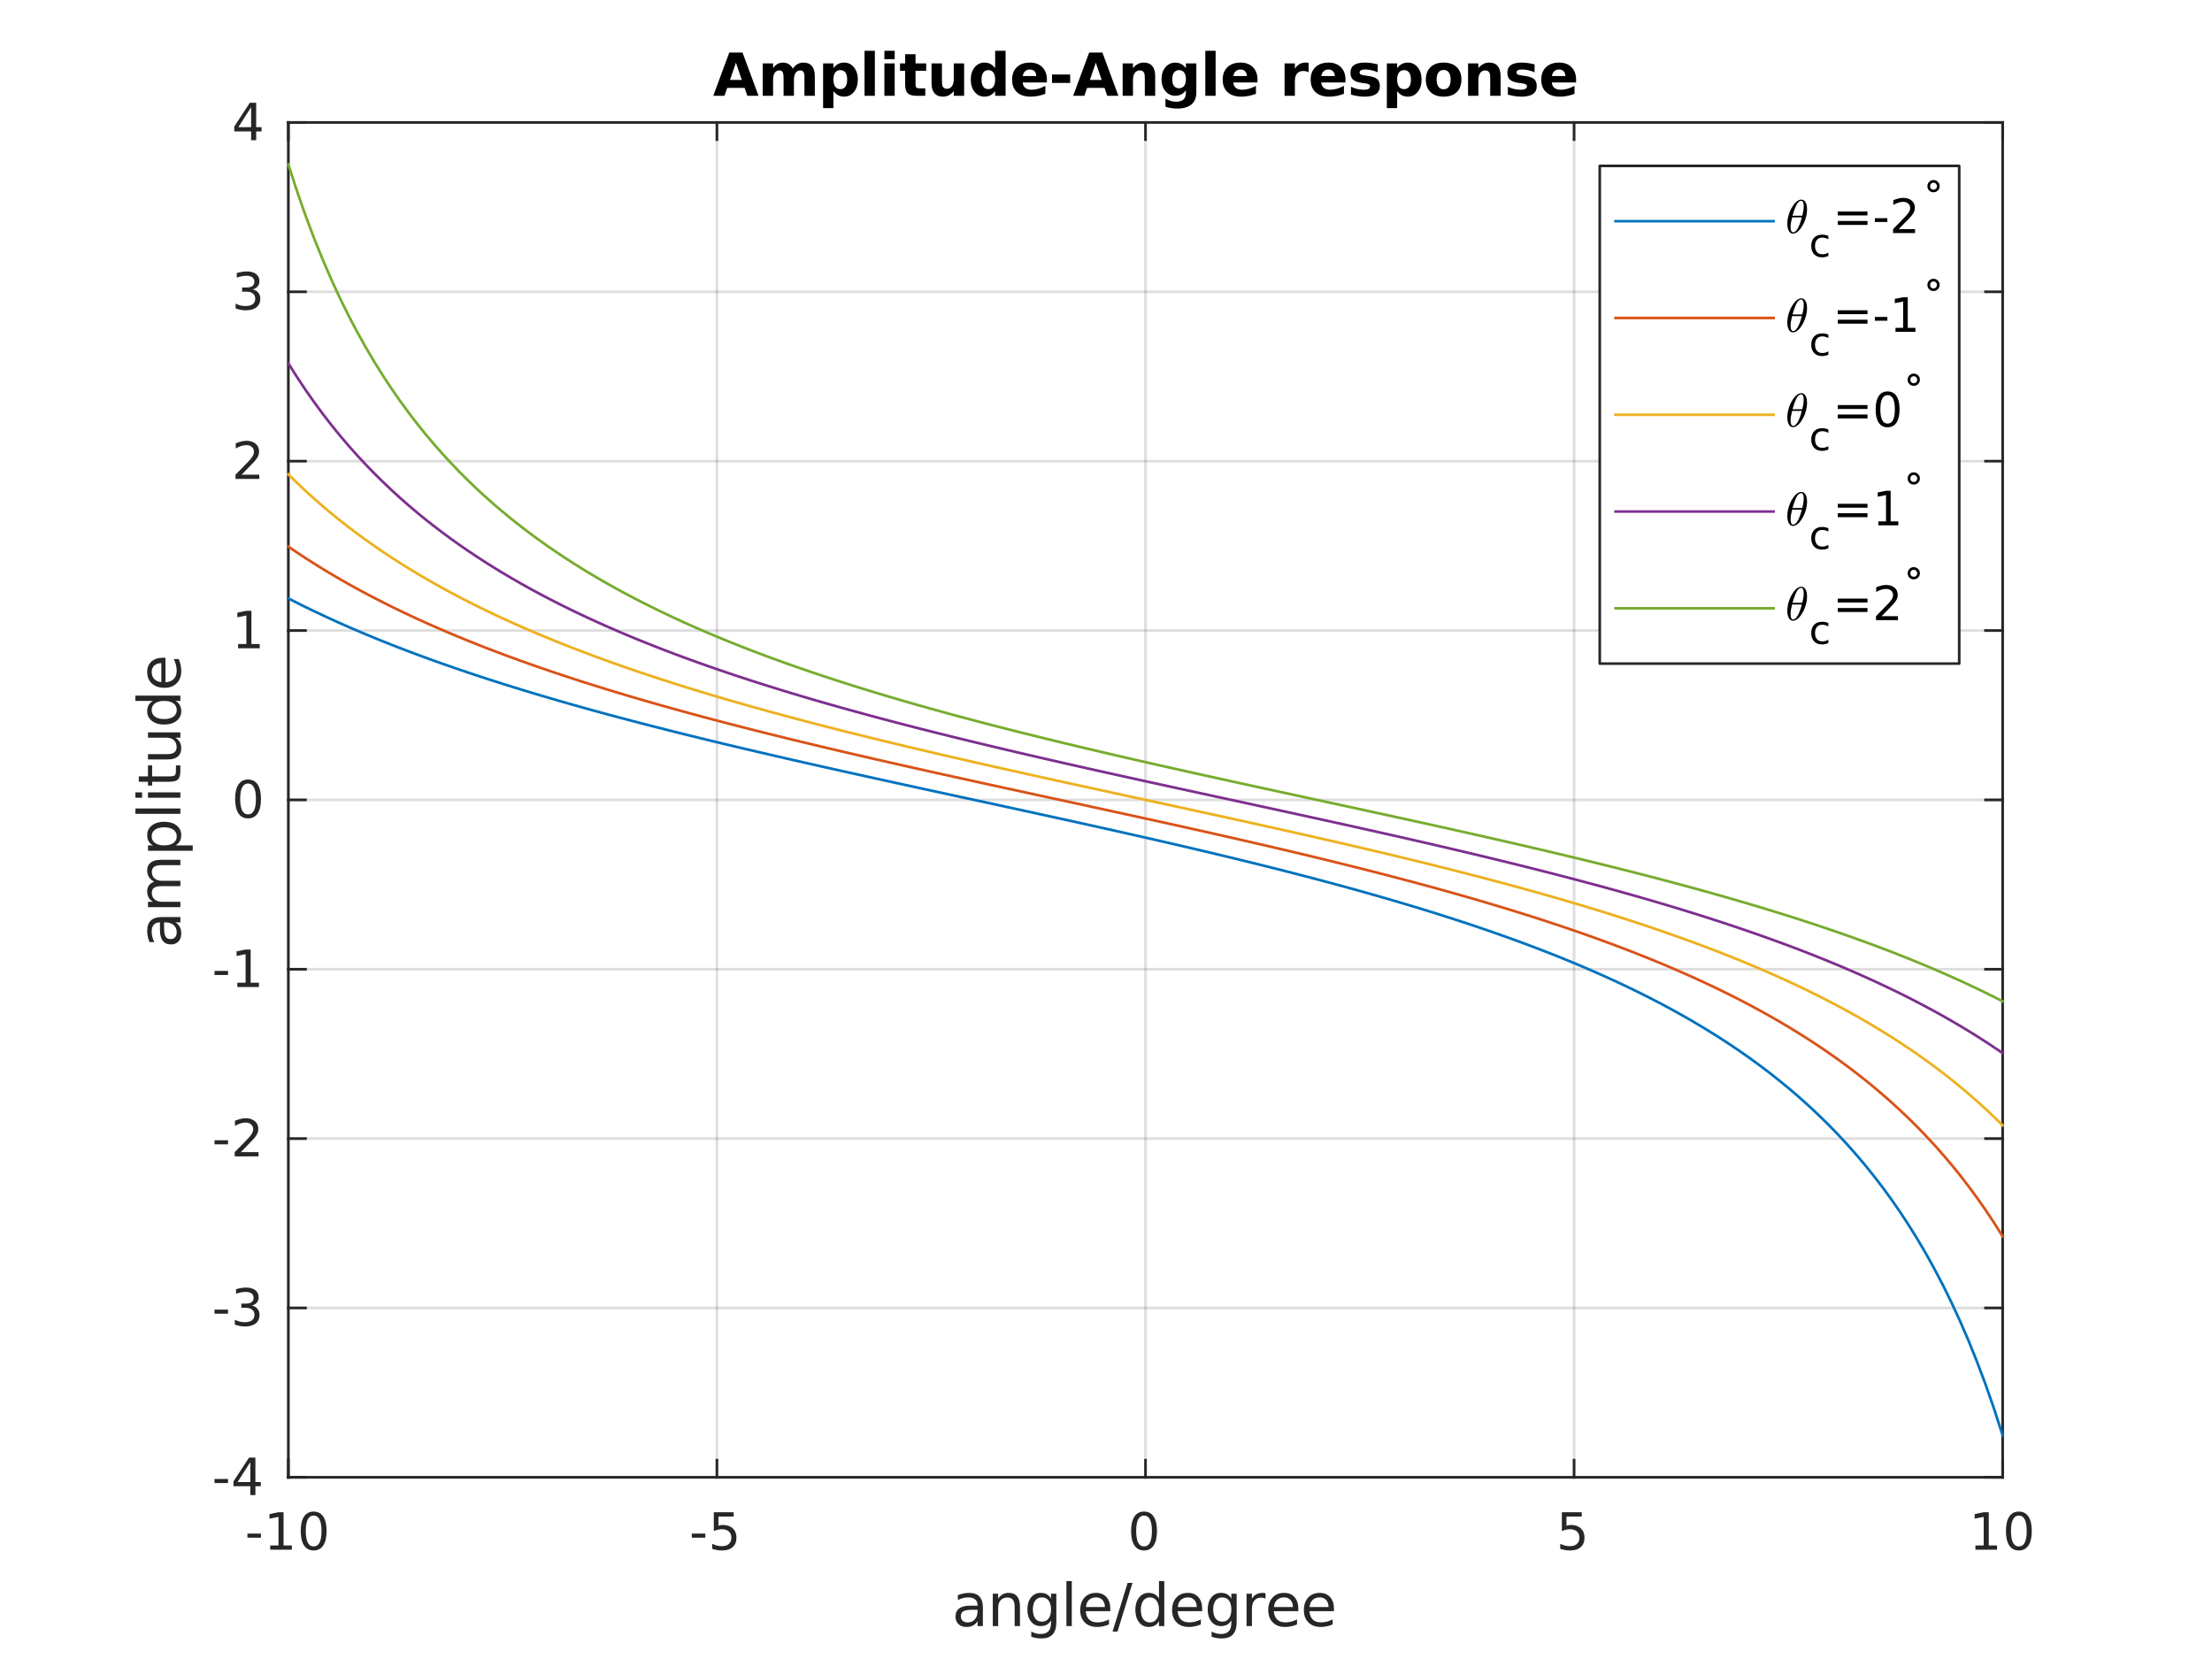 <?xml version="1.0"?>
<!DOCTYPE svg PUBLIC '-//W3C//DTD SVG 1.0//EN'
          'http://www.w3.org/TR/2001/REC-SVG-20010904/DTD/svg10.dtd'>
<svg xmlns:xlink="http://www.w3.org/1999/xlink" style="fill-opacity:1; color-rendering:auto; color-interpolation:auto; text-rendering:auto; stroke:black; stroke-linecap:square; stroke-miterlimit:10; shape-rendering:auto; stroke-opacity:1; fill:black; stroke-dasharray:none; font-weight:normal; stroke-width:1; font-family:'Dialog'; font-style:normal; stroke-linejoin:miter; font-size:12px; stroke-dashoffset:0; image-rendering:auto;" width="560" height="420" xmlns="http://www.w3.org/2000/svg"
><rect width="100%" height="100%" fill="#333333" stroke="none"/><!--Generated by the Batik Graphics2D SVG Generator--><defs id="genericDefs"
  /><g
  ><defs id="defs1"
    ><clipPath clipPathUnits="userSpaceOnUse" id="clipPath1"
      ><path d="M0 0 L560 0 L560 420 L0 420 L0 0 Z"
      /></clipPath
    ></defs
    ><g style="fill:white; stroke:white;"
    ><rect x="0" y="0" width="560" style="clip-path:url(#clipPath1); stroke:none;" height="420"
    /></g
    ><g style="fill:white; text-rendering:optimizeSpeed; color-rendering:optimizeSpeed; image-rendering:optimizeSpeed; shape-rendering:crispEdges; stroke:white; color-interpolation:sRGB;"
    ><rect x="0" width="560" height="420" y="0" style="stroke:none;"
      /><path style="stroke:none;" d="M73 374 L507 374 L507 31 L73 31 Z"
    /></g
    ><g style="stroke-linecap:butt; fill-opacity:0.149; fill:rgb(38,38,38); text-rendering:geometricPrecision; image-rendering:optimizeQuality; color-rendering:optimizeQuality; stroke-linejoin:round; stroke:rgb(38,38,38); color-interpolation:linearRGB; stroke-width:0.667; stroke-opacity:0.149;"
    ><line y2="31" style="fill:none;" x1="73" x2="73" y1="374"
      /><line y2="31" style="fill:none;" x1="181.5" x2="181.5" y1="374"
      /><line y2="31" style="fill:none;" x1="290" x2="290" y1="374"
      /><line y2="31" style="fill:none;" x1="398.5" x2="398.5" y1="374"
      /><line y2="31" style="fill:none;" x1="507" x2="507" y1="374"
      /><line y2="374" style="fill:none;" x1="507" x2="73" y1="374"
      /><line y2="331.125" style="fill:none;" x1="507" x2="73" y1="331.125"
      /><line y2="288.25" style="fill:none;" x1="507" x2="73" y1="288.25"
      /><line y2="245.375" style="fill:none;" x1="507" x2="73" y1="245.375"
      /><line y2="202.5" style="fill:none;" x1="507" x2="73" y1="202.5"
      /><line y2="159.625" style="fill:none;" x1="507" x2="73" y1="159.625"
      /><line y2="116.75" style="fill:none;" x1="507" x2="73" y1="116.75"
      /><line y2="73.875" style="fill:none;" x1="507" x2="73" y1="73.875"
      /><line y2="31" style="fill:none;" x1="507" x2="73" y1="31"
      /><line x1="73" x2="507" y1="374" style="stroke-linecap:square; fill-opacity:1; fill:none; stroke-opacity:1;" y2="374"
      /><line x1="73" x2="507" y1="31" style="stroke-linecap:square; fill-opacity:1; fill:none; stroke-opacity:1;" y2="31"
      /><line x1="73" x2="73" y1="374" style="stroke-linecap:square; fill-opacity:1; fill:none; stroke-opacity:1;" y2="369.66"
      /><line x1="181.5" x2="181.5" y1="374" style="stroke-linecap:square; fill-opacity:1; fill:none; stroke-opacity:1;" y2="369.66"
      /><line x1="290" x2="290" y1="374" style="stroke-linecap:square; fill-opacity:1; fill:none; stroke-opacity:1;" y2="369.66"
      /><line x1="398.5" x2="398.5" y1="374" style="stroke-linecap:square; fill-opacity:1; fill:none; stroke-opacity:1;" y2="369.66"
      /><line x1="507" x2="507" y1="374" style="stroke-linecap:square; fill-opacity:1; fill:none; stroke-opacity:1;" y2="369.66"
      /><line x1="73" x2="73" y1="31" style="stroke-linecap:square; fill-opacity:1; fill:none; stroke-opacity:1;" y2="35.34"
      /><line x1="181.5" x2="181.5" y1="31" style="stroke-linecap:square; fill-opacity:1; fill:none; stroke-opacity:1;" y2="35.34"
      /><line x1="290" x2="290" y1="31" style="stroke-linecap:square; fill-opacity:1; fill:none; stroke-opacity:1;" y2="35.34"
      /><line x1="398.5" x2="398.5" y1="31" style="stroke-linecap:square; fill-opacity:1; fill:none; stroke-opacity:1;" y2="35.34"
      /><line x1="507" x2="507" y1="31" style="stroke-linecap:square; fill-opacity:1; fill:none; stroke-opacity:1;" y2="35.34"
    /></g
    ><g transform="translate(73,379.333)" style="font-size:13.333px; fill:rgb(38,38,38); text-rendering:geometricPrecision; image-rendering:optimizeQuality; color-rendering:optimizeQuality; font-family:'SansSerif'; stroke:rgb(38,38,38); color-interpolation:linearRGB;"
    ><path style="stroke:none;" d="M-10.359 8.922 L-6.938 8.922 L-6.938 9.953 L-10.359 9.953 L-10.359 8.922 ZM-4.587 11.922 L-2.493 11.922 L-2.493 4.688 L-4.774 5.141 L-4.774 3.984 L-2.509 3.516 L-1.212 3.516 L-1.212 11.922 L0.882 11.922 L0.882 13 L-4.587 13 L-4.587 11.922 ZM6.399 4.359 Q5.414 4.359 4.914 5.336 Q4.414 6.312 4.414 8.266 Q4.414 10.219 4.914 11.195 Q5.414 12.172 6.399 12.172 Q7.399 12.172 7.899 11.195 Q8.399 10.219 8.399 8.266 Q8.399 6.312 7.899 5.336 Q7.399 4.359 6.399 4.359 ZM6.399 3.344 Q7.992 3.344 8.836 4.609 Q9.68 5.875 9.68 8.266 Q9.68 10.656 8.836 11.922 Q7.992 13.188 6.399 13.188 Q4.82 13.188 3.977 11.922 Q3.133 10.656 3.133 8.266 Q3.133 5.875 3.977 4.609 Q4.82 3.344 6.399 3.344 Z"
    /></g
    ><g transform="translate(181.5,379.333)" style="font-size:13.333px; fill:rgb(38,38,38); text-rendering:geometricPrecision; image-rendering:optimizeQuality; color-rendering:optimizeQuality; font-family:'SansSerif'; stroke:rgb(38,38,38); color-interpolation:linearRGB;"
    ><path style="stroke:none;" d="M-6.359 8.922 L-2.938 8.922 L-2.938 9.953 L-6.359 9.953 L-6.359 8.922 ZM-0.79 3.516 L4.241 3.516 L4.241 4.609 L0.382 4.609 L0.382 6.922 Q0.663 6.828 0.944 6.781 Q1.226 6.734 1.491 6.734 Q3.085 6.734 4.015 7.602 Q4.944 8.469 4.944 9.953 Q4.944 11.484 3.991 12.336 Q3.038 13.188 1.304 13.188 Q0.71 13.188 0.085 13.086 Q-0.54 12.984 -1.196 12.781 L-1.196 11.484 Q-0.618 11.797 -0.009 11.953 Q0.601 12.109 1.272 12.109 Q2.382 12.109 3.022 11.531 Q3.663 10.953 3.663 9.953 Q3.663 8.969 3.022 8.391 Q2.382 7.812 1.272 7.812 Q0.757 7.812 0.249 7.93 Q-0.259 8.047 -0.79 8.281 L-0.79 3.516 Z"
    /></g
    ><g transform="translate(290,379.333)" style="font-size:13.333px; fill:rgb(38,38,38); text-rendering:geometricPrecision; image-rendering:optimizeQuality; color-rendering:optimizeQuality; font-family:'SansSerif'; stroke:rgb(38,38,38); color-interpolation:linearRGB;"
    ><path style="stroke:none;" d="M-0.375 4.359 Q-1.359 4.359 -1.859 5.336 Q-2.359 6.312 -2.359 8.266 Q-2.359 10.219 -1.859 11.195 Q-1.359 12.172 -0.375 12.172 Q0.625 12.172 1.125 11.195 Q1.625 10.219 1.625 8.266 Q1.625 6.312 1.125 5.336 Q0.625 4.359 -0.375 4.359 ZM-0.375 3.344 Q1.219 3.344 2.062 4.609 Q2.906 5.875 2.906 8.266 Q2.906 10.656 2.062 11.922 Q1.219 13.188 -0.375 13.188 Q-1.953 13.188 -2.797 11.922 Q-3.641 10.656 -3.641 8.266 Q-3.641 5.875 -2.797 4.609 Q-1.953 3.344 -0.375 3.344 Z"
    /></g
    ><g transform="translate(398.5,379.333)" style="font-size:13.333px; fill:rgb(38,38,38); text-rendering:geometricPrecision; image-rendering:optimizeQuality; color-rendering:optimizeQuality; font-family:'SansSerif'; stroke:rgb(38,38,38); color-interpolation:linearRGB;"
    ><path style="stroke:none;" d="M-3.094 3.516 L1.938 3.516 L1.938 4.609 L-1.922 4.609 L-1.922 6.922 Q-1.641 6.828 -1.359 6.781 Q-1.078 6.734 -0.812 6.734 Q0.781 6.734 1.711 7.602 Q2.641 8.469 2.641 9.953 Q2.641 11.484 1.688 12.336 Q0.734 13.188 -1 13.188 Q-1.594 13.188 -2.219 13.086 Q-2.844 12.984 -3.5 12.781 L-3.5 11.484 Q-2.922 11.797 -2.312 11.953 Q-1.703 12.109 -1.031 12.109 Q0.078 12.109 0.719 11.531 Q1.359 10.953 1.359 9.953 Q1.359 8.969 0.719 8.391 Q0.078 7.812 -1.031 7.812 Q-1.547 7.812 -2.055 7.93 Q-2.562 8.047 -3.094 8.281 L-3.094 3.516 Z"
    /></g
    ><g transform="translate(507,379.333)" style="font-size:13.333px; fill:rgb(38,38,38); text-rendering:geometricPrecision; image-rendering:optimizeQuality; color-rendering:optimizeQuality; font-family:'SansSerif'; stroke:rgb(38,38,38); color-interpolation:linearRGB;"
    ><path style="stroke:none;" d="M-6.891 11.922 L-4.797 11.922 L-4.797 4.688 L-7.078 5.141 L-7.078 3.984 L-4.812 3.516 L-3.516 3.516 L-3.516 11.922 L-1.422 11.922 L-1.422 13 L-6.891 13 L-6.891 11.922 ZM4.095 4.359 Q3.11 4.359 2.61 5.336 Q2.11 6.312 2.11 8.266 Q2.11 10.219 2.61 11.195 Q3.11 12.172 4.095 12.172 Q5.095 12.172 5.595 11.195 Q6.095 10.219 6.095 8.266 Q6.095 6.312 5.595 5.336 Q5.095 4.359 4.095 4.359 ZM4.095 3.344 Q5.689 3.344 6.532 4.609 Q7.376 5.875 7.376 8.266 Q7.376 10.656 6.532 11.922 Q5.689 13.188 4.095 13.188 Q2.517 13.188 1.673 11.922 Q0.829 10.656 0.829 8.266 Q0.829 5.875 1.673 4.609 Q2.517 3.344 4.095 3.344 Z"
    /></g
    ><g transform="translate(290,397.667)" style="font-size:14.667px; fill:rgb(38,38,38); text-rendering:geometricPrecision; image-rendering:optimizeQuality; color-rendering:optimizeQuality; font-family:'SansSerif'; stroke:rgb(38,38,38); color-interpolation:linearRGB;"
    ><path style="stroke:none;" d="M-43.859 9.875 Q-45.484 9.875 -46.117 10.25 Q-46.75 10.625 -46.75 11.531 Q-46.75 12.234 -46.281 12.656 Q-45.812 13.078 -45 13.078 Q-43.875 13.078 -43.195 12.289 Q-42.516 11.5 -42.516 10.172 L-42.516 9.875 L-43.859 9.875 ZM-41.172 9.312 L-41.172 14 L-42.516 14 L-42.516 12.75 Q-42.984 13.5 -43.672 13.859 Q-44.359 14.219 -45.359 14.219 Q-46.609 14.219 -47.352 13.508 Q-48.094 12.797 -48.094 11.609 Q-48.094 10.234 -47.172 9.531 Q-46.25 8.828 -44.406 8.828 L-42.516 8.828 L-42.516 8.688 Q-42.516 7.766 -43.125 7.25 Q-43.734 6.734 -44.844 6.734 Q-45.547 6.734 -46.219 6.906 Q-46.891 7.078 -47.5 7.422 L-47.5 6.172 Q-46.766 5.891 -46.062 5.742 Q-45.359 5.594 -44.703 5.594 Q-42.922 5.594 -42.047 6.516 Q-41.172 7.438 -41.172 9.312 ZM-31.784 9.047 L-31.784 14 L-33.128 14 L-33.128 9.094 Q-33.128 7.922 -33.581 7.344 Q-34.034 6.766 -34.956 6.766 Q-36.034 6.766 -36.667 7.461 Q-37.3 8.156 -37.3 9.359 L-37.3 14 L-38.659 14 L-38.659 5.797 L-37.3 5.797 L-37.3 7.078 Q-36.816 6.328 -36.159 5.961 Q-35.503 5.594 -34.644 5.594 Q-33.237 5.594 -32.511 6.469 Q-31.784 7.344 -31.784 9.047 ZM-23.917 9.797 Q-23.917 8.344 -24.519 7.539 Q-25.12 6.734 -26.214 6.734 Q-27.308 6.734 -27.91 7.539 Q-28.511 8.344 -28.511 9.797 Q-28.511 11.266 -27.91 12.07 Q-27.308 12.875 -26.214 12.875 Q-25.12 12.875 -24.519 12.07 Q-23.917 11.266 -23.917 9.797 ZM-22.573 12.984 Q-22.573 15.078 -23.503 16.102 Q-24.433 17.125 -26.355 17.125 Q-27.058 17.125 -27.691 17.016 Q-28.323 16.906 -28.917 16.688 L-28.917 15.375 Q-28.323 15.703 -27.745 15.852 Q-27.167 16 -26.558 16 Q-25.23 16 -24.573 15.312 Q-23.917 14.625 -23.917 13.219 L-23.917 12.562 Q-24.339 13.281 -24.988 13.641 Q-25.636 14 -26.542 14 Q-28.058 14 -28.98 12.852 Q-29.902 11.703 -29.902 9.797 Q-29.902 7.906 -28.98 6.75 Q-28.058 5.594 -26.542 5.594 Q-25.636 5.594 -24.988 5.953 Q-24.339 6.312 -23.917 7.047 L-23.917 5.797 L-22.573 5.797 L-22.573 12.984 ZM-20.02 2.609 L-18.661 2.609 L-18.661 14 L-20.02 14 L-20.02 2.609 ZM-8.917 9.562 L-8.917 10.219 L-15.12 10.219 Q-15.026 11.609 -14.276 12.336 Q-13.526 13.062 -12.198 13.062 Q-11.417 13.062 -10.691 12.875 Q-9.964 12.688 -9.245 12.312 L-9.245 13.578 Q-9.964 13.891 -10.729 14.055 Q-11.495 14.219 -12.276 14.219 Q-14.229 14.219 -15.378 13.07 Q-16.526 11.922 -16.526 9.984 Q-16.526 7.969 -15.441 6.781 Q-14.354 5.594 -12.511 5.594 Q-10.854 5.594 -9.886 6.664 Q-8.917 7.734 -8.917 9.562 ZM-10.276 9.172 Q-10.292 8.062 -10.894 7.398 Q-11.495 6.734 -12.495 6.734 Q-13.62 6.734 -14.3 7.375 Q-14.979 8.016 -15.073 9.172 L-10.276 9.172 ZM-4.525 3.062 L-3.291 3.062 L-7.088 15.391 L-8.338 15.391 L-4.525 3.062 ZM3.413 7.047 L3.413 2.609 L4.757 2.609 L4.757 14 L3.413 14 L3.413 12.766 Q2.991 13.5 2.343 13.859 Q1.694 14.219 0.788 14.219 Q-0.697 14.219 -1.634 13.031 Q-2.571 11.844 -2.571 9.906 Q-2.571 7.969 -1.634 6.781 Q-0.697 5.594 0.788 5.594 Q1.694 5.594 2.343 5.953 Q2.991 6.312 3.413 7.047 ZM-1.181 9.906 Q-1.181 11.391 -0.572 12.234 Q0.038 13.078 1.116 13.078 Q2.179 13.078 2.796 12.234 Q3.413 11.391 3.413 9.906 Q3.413 8.422 2.796 7.578 Q2.179 6.734 1.116 6.734 Q0.038 6.734 -0.572 7.578 Q-1.181 8.422 -1.181 9.906 ZM14.341 9.562 L14.341 10.219 L8.138 10.219 Q8.232 11.609 8.982 12.336 Q9.732 13.062 11.06 13.062 Q11.841 13.062 12.568 12.875 Q13.294 12.688 14.013 12.312 L14.013 13.578 Q13.294 13.891 12.529 14.055 Q11.763 14.219 10.982 14.219 Q9.029 14.219 7.88 13.07 Q6.732 11.922 6.732 9.984 Q6.732 7.969 7.818 6.781 Q8.904 5.594 10.747 5.594 Q12.404 5.594 13.372 6.664 Q14.341 7.734 14.341 9.562 ZM12.982 9.172 Q12.966 8.062 12.365 7.398 Q11.763 6.734 10.763 6.734 Q9.638 6.734 8.958 7.375 Q8.279 8.016 8.185 9.172 L12.982 9.172 ZM21.733 9.797 Q21.733 8.344 21.132 7.539 Q20.53 6.734 19.436 6.734 Q18.343 6.734 17.741 7.539 Q17.14 8.344 17.14 9.797 Q17.14 11.266 17.741 12.07 Q18.343 12.875 19.436 12.875 Q20.53 12.875 21.132 12.07 Q21.733 11.266 21.733 9.797 ZM23.077 12.984 Q23.077 15.078 22.147 16.102 Q21.218 17.125 19.296 17.125 Q18.593 17.125 17.96 17.016 Q17.327 16.906 16.733 16.688 L16.733 15.375 Q17.327 15.703 17.905 15.852 Q18.483 16 19.093 16 Q20.421 16 21.077 15.312 Q21.733 14.625 21.733 13.219 L21.733 12.562 Q21.311 13.281 20.663 13.641 Q20.015 14 19.108 14 Q17.593 14 16.671 12.852 Q15.749 11.703 15.749 9.797 Q15.749 7.906 16.671 6.75 Q17.593 5.594 19.108 5.594 Q20.015 5.594 20.663 5.953 Q21.311 6.312 21.733 7.047 L21.733 5.797 L23.077 5.797 L23.077 12.984 ZM30.396 7.062 Q30.162 6.922 29.896 6.859 Q29.63 6.797 29.302 6.797 Q28.162 6.797 27.552 7.539 Q26.943 8.281 26.943 9.672 L26.943 14 L25.583 14 L25.583 5.797 L26.943 5.797 L26.943 7.078 Q27.365 6.328 28.044 5.961 Q28.724 5.594 29.708 5.594 Q29.849 5.594 30.013 5.617 Q30.177 5.641 30.38 5.672 L30.396 7.062 ZM38.687 9.562 L38.687 10.219 L32.484 10.219 Q32.578 11.609 33.328 12.336 Q34.078 13.062 35.406 13.062 Q36.187 13.062 36.914 12.875 Q37.64 12.688 38.359 12.312 L38.359 13.578 Q37.64 13.891 36.875 14.055 Q36.109 14.219 35.328 14.219 Q33.375 14.219 32.226 13.07 Q31.078 11.922 31.078 9.984 Q31.078 7.969 32.164 6.781 Q33.25 5.594 35.093 5.594 Q36.75 5.594 37.718 6.664 Q38.687 7.734 38.687 9.562 ZM37.328 9.172 Q37.312 8.062 36.711 7.398 Q36.109 6.734 35.109 6.734 Q33.984 6.734 33.304 7.375 Q32.625 8.016 32.531 9.172 L37.328 9.172 ZM47.704 9.562 L47.704 10.219 L41.501 10.219 Q41.595 11.609 42.345 12.336 Q43.095 13.062 44.423 13.062 Q45.204 13.062 45.931 12.875 Q46.657 12.688 47.376 12.312 L47.376 13.578 Q46.657 13.891 45.892 14.055 Q45.126 14.219 44.345 14.219 Q42.392 14.219 41.243 13.07 Q40.095 11.922 40.095 9.984 Q40.095 7.969 41.181 6.781 Q42.267 5.594 44.11 5.594 Q45.767 5.594 46.735 6.664 Q47.704 7.734 47.704 9.562 ZM46.345 9.172 Q46.329 8.062 45.728 7.398 Q45.126 6.734 44.126 6.734 Q43.001 6.734 42.321 7.375 Q41.642 8.016 41.548 9.172 L46.345 9.172 Z"
    /></g
    ><g style="fill:rgb(38,38,38); text-rendering:geometricPrecision; image-rendering:optimizeQuality; color-rendering:optimizeQuality; stroke-linejoin:round; stroke:rgb(38,38,38); color-interpolation:linearRGB; stroke-width:0.667;"
    ><line y2="31" style="fill:none;" x1="73" x2="73" y1="374"
      /><line y2="31" style="fill:none;" x1="507" x2="507" y1="374"
      /><line y2="374" style="fill:none;" x1="73" x2="77.34" y1="374"
      /><line y2="331.125" style="fill:none;" x1="73" x2="77.34" y1="331.125"
      /><line y2="288.25" style="fill:none;" x1="73" x2="77.34" y1="288.25"
      /><line y2="245.375" style="fill:none;" x1="73" x2="77.34" y1="245.375"
      /><line y2="202.5" style="fill:none;" x1="73" x2="77.34" y1="202.5"
      /><line y2="159.625" style="fill:none;" x1="73" x2="77.34" y1="159.625"
      /><line y2="116.75" style="fill:none;" x1="73" x2="77.34" y1="116.75"
      /><line y2="73.875" style="fill:none;" x1="73" x2="77.34" y1="73.875"
      /><line y2="31" style="fill:none;" x1="73" x2="77.34" y1="31"
      /><line y2="374" style="fill:none;" x1="507" x2="502.66" y1="374"
      /><line y2="331.125" style="fill:none;" x1="507" x2="502.66" y1="331.125"
      /><line y2="288.25" style="fill:none;" x1="507" x2="502.66" y1="288.25"
      /><line y2="245.375" style="fill:none;" x1="507" x2="502.66" y1="245.375"
      /><line y2="202.5" style="fill:none;" x1="507" x2="502.66" y1="202.5"
      /><line y2="159.625" style="fill:none;" x1="507" x2="502.66" y1="159.625"
      /><line y2="116.75" style="fill:none;" x1="507" x2="502.66" y1="116.75"
      /><line y2="73.875" style="fill:none;" x1="507" x2="502.66" y1="73.875"
      /><line y2="31" style="fill:none;" x1="507" x2="502.66" y1="31"
    /></g
    ><g transform="translate(67.667,374)" style="font-size:13.333px; fill:rgb(38,38,38); text-rendering:geometricPrecision; image-rendering:optimizeQuality; color-rendering:optimizeQuality; font-family:'SansSerif'; stroke:rgb(38,38,38); color-interpolation:linearRGB;"
    ><path style="stroke:none;" d="M-13.359 0.422 L-9.938 0.422 L-9.938 1.453 L-13.359 1.453 L-13.359 0.422 ZM-4.29 -3.859 L-7.524 1.203 L-4.29 1.203 L-4.29 -3.859 ZM-4.618 -4.984 L-3.009 -4.984 L-3.009 1.203 L-1.649 1.203 L-1.649 2.266 L-3.009 2.266 L-3.009 4.5 L-4.29 4.5 L-4.29 2.266 L-8.556 2.266 L-8.556 1.031 L-4.618 -4.984 Z"
    /></g
    ><g transform="translate(67.667,331.125)" style="font-size:13.333px; fill:rgb(38,38,38); text-rendering:geometricPrecision; image-rendering:optimizeQuality; color-rendering:optimizeQuality; font-family:'SansSerif'; stroke:rgb(38,38,38); color-interpolation:linearRGB;"
    ><path style="stroke:none;" d="M-13.359 0.422 L-9.938 0.422 L-9.938 1.453 L-13.359 1.453 L-13.359 0.422 ZM-3.915 -0.609 Q-2.993 -0.406 -2.478 0.211 Q-1.962 0.828 -1.962 1.75 Q-1.962 3.141 -2.931 3.914 Q-3.899 4.688 -5.681 4.688 Q-6.274 4.688 -6.907 4.57 Q-7.54 4.453 -8.212 4.219 L-8.212 2.969 Q-7.665 3.281 -7.032 3.445 Q-6.399 3.609 -5.712 3.609 Q-4.509 3.609 -3.876 3.133 Q-3.243 2.656 -3.243 1.75 Q-3.243 0.906 -3.829 0.438 Q-4.415 -0.031 -5.462 -0.031 L-6.571 -0.031 L-6.571 -1.094 L-5.415 -1.094 Q-4.462 -1.094 -3.962 -1.469 Q-3.462 -1.844 -3.462 -2.562 Q-3.462 -3.281 -3.978 -3.672 Q-4.493 -4.062 -5.462 -4.062 Q-5.993 -4.062 -6.595 -3.953 Q-7.196 -3.844 -7.915 -3.594 L-7.915 -4.75 Q-7.196 -4.953 -6.556 -5.055 Q-5.915 -5.156 -5.353 -5.156 Q-3.884 -5.156 -3.032 -4.492 Q-2.181 -3.828 -2.181 -2.688 Q-2.181 -1.906 -2.634 -1.359 Q-3.087 -0.812 -3.915 -0.609 Z"
    /></g
    ><g transform="translate(67.667,288.25)" style="font-size:13.333px; fill:rgb(38,38,38); text-rendering:geometricPrecision; image-rendering:optimizeQuality; color-rendering:optimizeQuality; font-family:'SansSerif'; stroke:rgb(38,38,38); color-interpolation:linearRGB;"
    ><path style="stroke:none;" d="M-13.359 0.422 L-9.938 0.422 L-9.938 1.453 L-13.359 1.453 L-13.359 0.422 ZM-6.696 3.422 L-2.228 3.422 L-2.228 4.5 L-8.243 4.5 L-8.243 3.422 Q-7.509 2.672 -6.251 1.398 Q-4.993 0.125 -4.665 -0.25 Q-4.056 -0.938 -3.813 -1.422 Q-3.571 -1.906 -3.571 -2.359 Q-3.571 -3.125 -4.095 -3.594 Q-4.618 -4.062 -5.478 -4.062 Q-6.087 -4.062 -6.751 -3.859 Q-7.415 -3.656 -8.181 -3.219 L-8.181 -4.516 Q-7.399 -4.828 -6.728 -4.992 Q-6.056 -5.156 -5.509 -5.156 Q-4.024 -5.156 -3.149 -4.414 Q-2.274 -3.672 -2.274 -2.438 Q-2.274 -1.859 -2.493 -1.336 Q-2.712 -0.812 -3.29 -0.109 Q-3.446 0.078 -4.298 0.961 Q-5.149 1.844 -6.696 3.422 Z"
    /></g
    ><g transform="translate(67.667,245.375)" style="font-size:13.333px; fill:rgb(38,38,38); text-rendering:geometricPrecision; image-rendering:optimizeQuality; color-rendering:optimizeQuality; font-family:'SansSerif'; stroke:rgb(38,38,38); color-interpolation:linearRGB;"
    ><path style="stroke:none;" d="M-13.359 0.422 L-9.938 0.422 L-9.938 1.453 L-13.359 1.453 L-13.359 0.422 ZM-7.587 3.422 L-5.493 3.422 L-5.493 -3.812 L-7.774 -3.359 L-7.774 -4.516 L-5.509 -4.984 L-4.212 -4.984 L-4.212 3.422 L-2.118 3.422 L-2.118 4.5 L-7.587 4.5 L-7.587 3.422 Z"
    /></g
    ><g transform="translate(67.667,202.5)" style="font-size:13.333px; fill:rgb(38,38,38); text-rendering:geometricPrecision; image-rendering:optimizeQuality; color-rendering:optimizeQuality; font-family:'SansSerif'; stroke:rgb(38,38,38); color-interpolation:linearRGB;"
    ><path style="stroke:none;" d="M-4.875 -4.141 Q-5.859 -4.141 -6.359 -3.164 Q-6.859 -2.188 -6.859 -0.234 Q-6.859 1.719 -6.359 2.695 Q-5.859 3.672 -4.875 3.672 Q-3.875 3.672 -3.375 2.695 Q-2.875 1.719 -2.875 -0.234 Q-2.875 -2.188 -3.375 -3.164 Q-3.875 -4.141 -4.875 -4.141 ZM-4.875 -5.156 Q-3.281 -5.156 -2.438 -3.891 Q-1.594 -2.625 -1.594 -0.234 Q-1.594 2.156 -2.438 3.422 Q-3.281 4.688 -4.875 4.688 Q-6.453 4.688 -7.297 3.422 Q-8.141 2.156 -8.141 -0.234 Q-8.141 -2.625 -7.297 -3.891 Q-6.453 -5.156 -4.875 -5.156 Z"
    /></g
    ><g transform="translate(67.667,159.625)" style="font-size:13.333px; fill:rgb(38,38,38); text-rendering:geometricPrecision; image-rendering:optimizeQuality; color-rendering:optimizeQuality; font-family:'SansSerif'; stroke:rgb(38,38,38); color-interpolation:linearRGB;"
    ><path style="stroke:none;" d="M-7.391 3.422 L-5.297 3.422 L-5.297 -3.812 L-7.578 -3.359 L-7.578 -4.516 L-5.312 -4.984 L-4.016 -4.984 L-4.016 3.422 L-1.922 3.422 L-1.922 4.5 L-7.391 4.5 L-7.391 3.422 Z"
    /></g
    ><g transform="translate(67.667,116.75)" style="font-size:13.333px; fill:rgb(38,38,38); text-rendering:geometricPrecision; image-rendering:optimizeQuality; color-rendering:optimizeQuality; font-family:'SansSerif'; stroke:rgb(38,38,38); color-interpolation:linearRGB;"
    ><path style="stroke:none;" d="M-6.5 3.422 L-2.031 3.422 L-2.031 4.5 L-8.047 4.5 L-8.047 3.422 Q-7.312 2.672 -6.055 1.398 Q-4.797 0.125 -4.469 -0.25 Q-3.859 -0.938 -3.617 -1.422 Q-3.375 -1.906 -3.375 -2.359 Q-3.375 -3.125 -3.898 -3.594 Q-4.422 -4.062 -5.281 -4.062 Q-5.891 -4.062 -6.555 -3.859 Q-7.219 -3.656 -7.984 -3.219 L-7.984 -4.516 Q-7.203 -4.828 -6.531 -4.992 Q-5.859 -5.156 -5.312 -5.156 Q-3.828 -5.156 -2.953 -4.414 Q-2.078 -3.672 -2.078 -2.438 Q-2.078 -1.859 -2.297 -1.336 Q-2.516 -0.812 -3.094 -0.109 Q-3.25 0.078 -4.102 0.961 Q-4.953 1.844 -6.5 3.422 Z"
    /></g
    ><g transform="translate(67.667,73.875)" style="font-size:13.333px; fill:rgb(38,38,38); text-rendering:geometricPrecision; image-rendering:optimizeQuality; color-rendering:optimizeQuality; font-family:'SansSerif'; stroke:rgb(38,38,38); color-interpolation:linearRGB;"
    ><path style="stroke:none;" d="M-3.719 -0.609 Q-2.797 -0.406 -2.281 0.211 Q-1.766 0.828 -1.766 1.75 Q-1.766 3.141 -2.734 3.914 Q-3.703 4.688 -5.484 4.688 Q-6.078 4.688 -6.711 4.57 Q-7.344 4.453 -8.016 4.219 L-8.016 2.969 Q-7.469 3.281 -6.836 3.445 Q-6.203 3.609 -5.516 3.609 Q-4.312 3.609 -3.68 3.133 Q-3.047 2.656 -3.047 1.75 Q-3.047 0.906 -3.633 0.438 Q-4.219 -0.031 -5.266 -0.031 L-6.375 -0.031 L-6.375 -1.094 L-5.219 -1.094 Q-4.266 -1.094 -3.766 -1.469 Q-3.266 -1.844 -3.266 -2.562 Q-3.266 -3.281 -3.781 -3.672 Q-4.297 -4.062 -5.266 -4.062 Q-5.797 -4.062 -6.398 -3.953 Q-7 -3.844 -7.719 -3.594 L-7.719 -4.75 Q-7 -4.953 -6.359 -5.055 Q-5.719 -5.156 -5.156 -5.156 Q-3.688 -5.156 -2.836 -4.492 Q-1.984 -3.828 -1.984 -2.688 Q-1.984 -1.906 -2.438 -1.359 Q-2.891 -0.812 -3.719 -0.609 Z"
    /></g
    ><g transform="translate(67.667,31)" style="font-size:13.333px; fill:rgb(38,38,38); text-rendering:geometricPrecision; image-rendering:optimizeQuality; color-rendering:optimizeQuality; font-family:'SansSerif'; stroke:rgb(38,38,38); color-interpolation:linearRGB;"
    ><path style="stroke:none;" d="M-4.094 -3.859 L-7.328 1.203 L-4.094 1.203 L-4.094 -3.859 ZM-4.422 -4.984 L-2.812 -4.984 L-2.812 1.203 L-1.453 1.203 L-1.453 2.266 L-2.812 2.266 L-2.812 4.5 L-4.094 4.5 L-4.094 2.266 L-8.359 2.266 L-8.359 1.031 L-4.422 -4.984 Z"
    /></g
    ><g transform="translate(49.667,202.5) rotate(-90)" style="font-size:14.667px; fill:rgb(38,38,38); text-rendering:geometricPrecision; image-rendering:optimizeQuality; color-rendering:optimizeQuality; font-family:'SansSerif'; stroke:rgb(38,38,38); color-interpolation:linearRGB;"
    ><path style="stroke:none;" d="M-32.359 -8.125 Q-33.984 -8.125 -34.617 -7.75 Q-35.25 -7.375 -35.25 -6.469 Q-35.25 -5.766 -34.781 -5.344 Q-34.312 -4.922 -33.5 -4.922 Q-32.375 -4.922 -31.695 -5.711 Q-31.016 -6.5 -31.016 -7.828 L-31.016 -8.125 L-32.359 -8.125 ZM-29.672 -8.688 L-29.672 -4 L-31.016 -4 L-31.016 -5.25 Q-31.484 -4.5 -32.172 -4.141 Q-32.859 -3.781 -33.859 -3.781 Q-35.109 -3.781 -35.852 -4.492 Q-36.594 -5.203 -36.594 -6.391 Q-36.594 -7.766 -35.672 -8.469 Q-34.75 -9.172 -32.906 -9.172 L-31.016 -9.172 L-31.016 -9.312 Q-31.016 -10.234 -31.625 -10.75 Q-32.234 -11.266 -33.344 -11.266 Q-34.047 -11.266 -34.719 -11.094 Q-35.391 -10.922 -36 -10.578 L-36 -11.828 Q-35.266 -12.109 -34.562 -12.258 Q-33.859 -12.406 -33.203 -12.406 Q-31.422 -12.406 -30.547 -11.484 Q-29.672 -10.562 -29.672 -8.688 ZM-20.722 -10.625 Q-20.206 -11.531 -19.503 -11.969 Q-18.8 -12.406 -17.847 -12.406 Q-16.566 -12.406 -15.87 -11.508 Q-15.175 -10.609 -15.175 -8.953 L-15.175 -4 L-16.534 -4 L-16.534 -8.906 Q-16.534 -10.094 -16.956 -10.664 Q-17.378 -11.234 -18.222 -11.234 Q-19.269 -11.234 -19.878 -10.539 Q-20.488 -9.844 -20.488 -8.641 L-20.488 -4 L-21.847 -4 L-21.847 -8.906 Q-21.847 -10.094 -22.261 -10.664 Q-22.675 -11.234 -23.55 -11.234 Q-24.581 -11.234 -25.191 -10.531 Q-25.8 -9.828 -25.8 -8.641 L-25.8 -4 L-27.159 -4 L-27.159 -12.203 L-25.8 -12.203 L-25.8 -10.922 Q-25.347 -11.688 -24.698 -12.047 Q-24.05 -12.406 -23.159 -12.406 Q-22.269 -12.406 -21.644 -11.953 Q-21.019 -11.5 -20.722 -10.625 ZM-11.523 -5.234 L-11.523 -0.875 L-12.882 -0.875 L-12.882 -12.203 L-11.523 -12.203 L-11.523 -10.953 Q-11.101 -11.688 -10.453 -12.047 Q-9.804 -12.406 -8.898 -12.406 Q-7.414 -12.406 -6.476 -11.219 Q-5.539 -10.031 -5.539 -8.094 Q-5.539 -6.156 -6.476 -4.969 Q-7.414 -3.781 -8.898 -3.781 Q-9.804 -3.781 -10.453 -4.141 Q-11.101 -4.5 -11.523 -5.234 ZM-6.945 -8.094 Q-6.945 -9.578 -7.554 -10.422 Q-8.164 -11.266 -9.226 -11.266 Q-10.304 -11.266 -10.914 -10.422 Q-11.523 -9.578 -11.523 -8.094 Q-11.523 -6.609 -10.914 -5.766 Q-10.304 -4.922 -9.226 -4.922 Q-8.164 -4.922 -7.554 -5.766 Q-6.945 -6.609 -6.945 -8.094 ZM-3.532 -15.391 L-2.173 -15.391 L-2.173 -4 L-3.532 -4 L-3.532 -15.391 ZM0.54 -12.203 L1.899 -12.203 L1.899 -4 L0.54 -4 L0.54 -12.203 ZM0.54 -15.391 L1.899 -15.391 L1.899 -13.688 L0.54 -13.688 L0.54 -15.391 ZM5.955 -14.531 L5.955 -12.203 L8.721 -12.203 L8.721 -11.156 L5.955 -11.156 L5.955 -6.703 Q5.955 -5.703 6.229 -5.414 Q6.502 -5.125 7.346 -5.125 L8.721 -5.125 L8.721 -4 L7.346 -4 Q5.784 -4 5.19 -4.586 Q4.596 -5.172 4.596 -6.703 L4.596 -11.156 L3.612 -11.156 L3.612 -12.203 L4.596 -12.203 L4.596 -14.531 L5.955 -14.531 ZM10.233 -7.234 L10.233 -12.203 L11.577 -12.203 L11.577 -7.281 Q11.577 -6.125 12.03 -5.539 Q12.483 -4.953 13.389 -4.953 Q14.483 -4.953 15.116 -5.648 Q15.749 -6.344 15.749 -7.547 L15.749 -12.203 L17.093 -12.203 L17.093 -4 L15.749 -4 L15.749 -5.266 Q15.264 -4.516 14.616 -4.148 Q13.968 -3.781 13.108 -3.781 Q11.686 -3.781 10.96 -4.664 Q10.233 -5.547 10.233 -7.234 ZM25.053 -10.953 L25.053 -15.391 L26.397 -15.391 L26.397 -4 L25.053 -4 L25.053 -5.234 Q24.632 -4.5 23.983 -4.141 Q23.335 -3.781 22.428 -3.781 Q20.944 -3.781 20.007 -4.969 Q19.069 -6.156 19.069 -8.094 Q19.069 -10.031 20.007 -11.219 Q20.944 -12.406 22.428 -12.406 Q23.335 -12.406 23.983 -12.047 Q24.632 -11.688 25.053 -10.953 ZM20.46 -8.094 Q20.46 -6.609 21.069 -5.766 Q21.678 -4.922 22.757 -4.922 Q23.819 -4.922 24.436 -5.766 Q25.053 -6.609 25.053 -8.094 Q25.053 -9.578 24.436 -10.422 Q23.819 -11.266 22.757 -11.266 Q21.678 -11.266 21.069 -10.422 Q20.46 -9.578 20.46 -8.094 ZM35.982 -8.438 L35.982 -7.781 L29.779 -7.781 Q29.872 -6.391 30.622 -5.664 Q31.372 -4.938 32.7 -4.938 Q33.482 -4.938 34.208 -5.125 Q34.935 -5.312 35.654 -5.688 L35.654 -4.422 Q34.935 -4.109 34.169 -3.945 Q33.404 -3.781 32.622 -3.781 Q30.669 -3.781 29.521 -4.93 Q28.372 -6.078 28.372 -8.016 Q28.372 -10.031 29.458 -11.219 Q30.544 -12.406 32.388 -12.406 Q34.044 -12.406 35.013 -11.336 Q35.982 -10.266 35.982 -8.438 ZM34.622 -8.828 Q34.607 -9.938 34.005 -10.602 Q33.404 -11.266 32.404 -11.266 Q31.279 -11.266 30.599 -10.625 Q29.919 -9.984 29.826 -8.828 L34.622 -8.828 Z"
    /></g
    ><g transform="translate(290,28.25)" style="font-size:14.667px; text-rendering:geometricPrecision; image-rendering:optimizeQuality; color-rendering:optimizeQuality; font-family:'SansSerif'; color-interpolation:linearRGB; font-weight:bold;"
    ><path style="stroke:none;" d="M-101.484 -6 L-105.891 -6 L-106.594 -4 L-109.422 -4 L-105.375 -14.938 L-102.016 -14.938 L-97.969 -4 L-100.797 -4 L-101.484 -6 ZM-105.188 -8.016 L-102.203 -8.016 L-103.688 -12.375 L-105.188 -8.016 ZM-89.298 -10.844 Q-88.798 -11.609 -88.11 -12.008 Q-87.423 -12.406 -86.61 -12.406 Q-85.188 -12.406 -84.454 -11.531 Q-83.72 -10.656 -83.72 -9 L-83.72 -4 L-86.345 -4 L-86.345 -8.281 Q-86.345 -8.375 -86.337 -8.477 Q-86.329 -8.578 -86.329 -8.766 Q-86.329 -9.641 -86.587 -10.031 Q-86.845 -10.422 -87.423 -10.422 Q-88.173 -10.422 -88.579 -9.805 Q-88.985 -9.188 -89.001 -8.031 L-89.001 -4 L-91.626 -4 L-91.626 -8.281 Q-91.626 -9.641 -91.86 -10.031 Q-92.095 -10.422 -92.704 -10.422 Q-93.454 -10.422 -93.868 -9.805 Q-94.282 -9.188 -94.282 -8.031 L-94.282 -4 L-96.907 -4 L-96.907 -12.203 L-94.282 -12.203 L-94.282 -11 Q-93.798 -11.703 -93.165 -12.055 Q-92.532 -12.406 -91.782 -12.406 Q-90.938 -12.406 -90.282 -11.992 Q-89.626 -11.578 -89.298 -10.844 ZM-79.01 -5.188 L-79.01 -0.875 L-81.62 -0.875 L-81.62 -12.203 L-79.01 -12.203 L-79.01 -11 Q-78.464 -11.719 -77.799 -12.062 Q-77.135 -12.406 -76.292 -12.406 Q-74.776 -12.406 -73.799 -11.195 Q-72.823 -9.984 -72.823 -8.094 Q-72.823 -6.203 -73.799 -4.992 Q-74.776 -3.781 -76.292 -3.781 Q-77.135 -3.781 -77.799 -4.125 Q-78.464 -4.469 -79.01 -5.188 ZM-77.26 -10.5 Q-78.104 -10.5 -78.557 -9.883 Q-79.01 -9.266 -79.01 -8.094 Q-79.01 -6.938 -78.557 -6.312 Q-78.104 -5.688 -77.26 -5.688 Q-76.417 -5.688 -75.971 -6.305 Q-75.526 -6.922 -75.526 -8.094 Q-75.526 -9.266 -75.971 -9.883 Q-76.417 -10.5 -77.26 -10.5 ZM-71.129 -15.391 L-68.519 -15.391 L-68.519 -4 L-71.129 -4 L-71.129 -15.391 ZM-66.105 -12.203 L-63.495 -12.203 L-63.495 -4 L-66.105 -4 L-66.105 -12.203 ZM-66.105 -15.391 L-63.495 -15.391 L-63.495 -13.266 L-66.105 -13.266 L-66.105 -15.391 ZM-58.222 -14.531 L-58.222 -12.203 L-55.519 -12.203 L-55.519 -10.328 L-58.222 -10.328 L-58.222 -6.844 Q-58.222 -6.281 -57.995 -6.078 Q-57.769 -5.875 -57.097 -5.875 L-55.753 -5.875 L-55.753 -4 L-58.003 -4 Q-59.55 -4 -60.198 -4.648 Q-60.847 -5.297 -60.847 -6.844 L-60.847 -10.328 L-62.144 -10.328 L-62.144 -12.203 L-60.847 -12.203 L-60.847 -14.531 L-58.222 -14.531 ZM-54.169 -7.188 L-54.169 -12.203 L-51.528 -12.203 L-51.528 -11.391 Q-51.528 -10.719 -51.536 -9.711 Q-51.544 -8.703 -51.544 -8.359 Q-51.544 -7.375 -51.497 -6.938 Q-51.45 -6.5 -51.325 -6.312 Q-51.153 -6.047 -50.895 -5.906 Q-50.638 -5.766 -50.294 -5.766 Q-49.481 -5.766 -49.013 -6.398 Q-48.544 -7.031 -48.544 -8.156 L-48.544 -12.203 L-45.919 -12.203 L-45.919 -4 L-48.544 -4 L-48.544 -5.188 Q-49.138 -4.469 -49.801 -4.125 Q-50.466 -3.781 -51.263 -3.781 Q-52.684 -3.781 -53.426 -4.656 Q-54.169 -5.531 -54.169 -7.188 ZM-38.063 -11 L-38.063 -15.391 L-35.422 -15.391 L-35.422 -4 L-38.063 -4 L-38.063 -5.188 Q-38.61 -4.469 -39.258 -4.125 Q-39.907 -3.781 -40.766 -3.781 Q-42.282 -3.781 -43.258 -4.992 Q-44.235 -6.203 -44.235 -8.094 Q-44.235 -9.984 -43.258 -11.195 Q-42.282 -12.406 -40.766 -12.406 Q-39.922 -12.406 -39.266 -12.062 Q-38.61 -11.719 -38.063 -11 ZM-39.797 -5.688 Q-38.953 -5.688 -38.508 -6.305 Q-38.063 -6.922 -38.063 -8.094 Q-38.063 -9.266 -38.508 -9.883 Q-38.953 -10.5 -39.797 -10.5 Q-40.625 -10.5 -41.071 -9.883 Q-41.516 -9.266 -41.516 -8.094 Q-41.516 -6.922 -41.071 -6.305 Q-40.625 -5.688 -39.797 -5.688 ZM-24.962 -8.125 L-24.962 -7.375 L-31.103 -7.375 Q-31.009 -6.453 -30.431 -5.992 Q-29.853 -5.531 -28.837 -5.531 Q-28.009 -5.531 -27.142 -5.773 Q-26.275 -6.016 -25.353 -6.516 L-25.353 -4.5 Q-26.29 -4.141 -27.22 -3.961 Q-28.15 -3.781 -29.072 -3.781 Q-31.306 -3.781 -32.54 -4.914 Q-33.775 -6.047 -33.775 -8.094 Q-33.775 -10.094 -32.564 -11.25 Q-31.353 -12.406 -29.228 -12.406 Q-27.29 -12.406 -26.126 -11.242 Q-24.962 -10.078 -24.962 -8.125 ZM-27.665 -9 Q-27.665 -9.75 -28.103 -10.203 Q-28.54 -10.656 -29.244 -10.656 Q-29.994 -10.656 -30.47 -10.227 Q-30.947 -9.797 -31.072 -9 L-27.665 -9 ZM-23.663 -9.391 L-19.069 -9.391 L-19.069 -7.25 L-23.663 -7.25 L-23.663 -9.391 ZM-10.377 -6 L-14.783 -6 L-15.486 -4 L-18.314 -4 L-14.267 -14.938 L-10.908 -14.938 L-6.861 -4 L-9.689 -4 L-10.377 -6 ZM-14.08 -8.016 L-11.095 -8.016 L-12.58 -12.375 L-14.08 -8.016 ZM2.451 -9 L2.451 -4 L-0.174 -4 L-0.174 -4.812 L-0.174 -7.828 Q-0.174 -8.891 -0.221 -9.289 Q-0.268 -9.688 -0.393 -9.875 Q-0.549 -10.141 -0.807 -10.281 Q-1.065 -10.422 -1.409 -10.422 Q-2.237 -10.422 -2.706 -9.789 Q-3.174 -9.156 -3.174 -8.031 L-3.174 -4 L-5.784 -4 L-5.784 -12.203 L-3.174 -12.203 L-3.174 -11 Q-2.581 -11.719 -1.909 -12.062 Q-1.237 -12.406 -0.44 -12.406 Q0.982 -12.406 1.716 -11.531 Q2.451 -10.656 2.451 -9 ZM10.228 -5.391 Q9.681 -4.672 9.033 -4.336 Q8.385 -4 7.525 -4 Q6.025 -4 5.041 -5.18 Q4.056 -6.359 4.056 -8.203 Q4.056 -10.031 5.041 -11.211 Q6.025 -12.391 7.525 -12.391 Q8.385 -12.391 9.033 -12.055 Q9.681 -11.719 10.228 -10.984 L10.228 -12.203 L12.869 -12.203 L12.869 -4.828 Q12.869 -2.844 11.619 -1.805 Q10.369 -0.766 7.994 -0.766 Q7.228 -0.766 6.51 -0.883 Q5.791 -1 5.056 -1.234 L5.056 -3.281 Q5.744 -2.891 6.408 -2.695 Q7.072 -2.5 7.728 -2.5 Q9.025 -2.5 9.627 -3.062 Q10.228 -3.625 10.228 -4.828 L10.228 -5.391 ZM8.494 -10.5 Q7.681 -10.5 7.228 -9.898 Q6.775 -9.297 6.775 -8.203 Q6.775 -7.062 7.213 -6.484 Q7.65 -5.906 8.494 -5.906 Q9.322 -5.906 9.775 -6.508 Q10.228 -7.109 10.228 -8.203 Q10.228 -9.297 9.775 -9.898 Q9.322 -10.5 8.494 -10.5 ZM15.142 -15.391 L17.751 -15.391 L17.751 -4 L15.142 -4 L15.142 -15.391 ZM28.353 -8.125 L28.353 -7.375 L22.212 -7.375 Q22.306 -6.453 22.884 -5.992 Q23.462 -5.531 24.478 -5.531 Q25.306 -5.531 26.173 -5.773 Q27.04 -6.016 27.962 -6.516 L27.962 -4.5 Q27.025 -4.141 26.095 -3.961 Q25.165 -3.781 24.243 -3.781 Q22.009 -3.781 20.775 -4.914 Q19.54 -6.047 19.54 -8.094 Q19.54 -10.094 20.751 -11.25 Q21.962 -12.406 24.087 -12.406 Q26.025 -12.406 27.189 -11.242 Q28.353 -10.078 28.353 -8.125 ZM25.65 -9 Q25.65 -9.75 25.212 -10.203 Q24.775 -10.656 24.072 -10.656 Q23.322 -10.656 22.845 -10.227 Q22.368 -9.797 22.243 -9 L25.65 -9 ZM41.302 -9.969 Q40.958 -10.125 40.614 -10.203 Q40.27 -10.281 39.927 -10.281 Q38.911 -10.281 38.364 -9.633 Q37.817 -8.984 37.817 -7.781 L37.817 -4 L35.208 -4 L35.208 -12.203 L37.817 -12.203 L37.817 -10.859 Q38.333 -11.656 38.989 -12.031 Q39.645 -12.406 40.552 -12.406 Q40.692 -12.406 40.841 -12.391 Q40.989 -12.375 41.286 -12.344 L41.302 -9.969 ZM50.623 -8.125 L50.623 -7.375 L44.483 -7.375 Q44.577 -6.453 45.155 -5.992 Q45.733 -5.531 46.748 -5.531 Q47.577 -5.531 48.444 -5.773 Q49.311 -6.016 50.233 -6.516 L50.233 -4.5 Q49.295 -4.141 48.366 -3.961 Q47.436 -3.781 46.514 -3.781 Q44.28 -3.781 43.045 -4.914 Q41.811 -6.047 41.811 -8.094 Q41.811 -10.094 43.022 -11.25 Q44.233 -12.406 46.358 -12.406 Q48.295 -12.406 49.459 -11.242 Q50.623 -10.078 50.623 -8.125 ZM47.92 -9 Q47.92 -9.75 47.483 -10.203 Q47.045 -10.656 46.342 -10.656 Q45.592 -10.656 45.116 -10.227 Q44.639 -9.797 44.514 -9 L47.92 -9 ZM58.782 -11.953 L58.782 -9.953 Q57.939 -10.312 57.157 -10.484 Q56.376 -10.656 55.673 -10.656 Q54.923 -10.656 54.564 -10.469 Q54.204 -10.281 54.204 -9.891 Q54.204 -9.578 54.478 -9.414 Q54.751 -9.25 55.454 -9.156 L55.923 -9.094 Q57.939 -8.844 58.634 -8.258 Q59.329 -7.672 59.329 -6.422 Q59.329 -5.109 58.361 -4.445 Q57.392 -3.781 55.47 -3.781 Q54.657 -3.781 53.79 -3.914 Q52.923 -4.047 52.017 -4.297 L52.017 -6.297 Q52.798 -5.906 53.618 -5.719 Q54.439 -5.531 55.298 -5.531 Q56.064 -5.531 56.454 -5.742 Q56.845 -5.953 56.845 -6.375 Q56.845 -6.719 56.571 -6.891 Q56.298 -7.062 55.501 -7.172 L55.048 -7.219 Q53.298 -7.438 52.595 -8.031 Q51.892 -8.625 51.892 -9.844 Q51.892 -11.141 52.782 -11.773 Q53.673 -12.406 55.517 -12.406 Q56.251 -12.406 57.048 -12.297 Q57.845 -12.188 58.782 -11.953 ZM63.709 -5.188 L63.709 -0.875 L61.1 -0.875 L61.1 -12.203 L63.709 -12.203 L63.709 -11 Q64.256 -11.719 64.92 -12.062 Q65.584 -12.406 66.428 -12.406 Q67.944 -12.406 68.92 -11.195 Q69.897 -9.984 69.897 -8.094 Q69.897 -6.203 68.92 -4.992 Q67.944 -3.781 66.428 -3.781 Q65.584 -3.781 64.92 -4.125 Q64.256 -4.469 63.709 -5.188 ZM65.459 -10.5 Q64.615 -10.5 64.162 -9.883 Q63.709 -9.266 63.709 -8.094 Q63.709 -6.938 64.162 -6.312 Q64.615 -5.688 65.459 -5.688 Q66.303 -5.688 66.748 -6.305 Q67.194 -6.922 67.194 -8.094 Q67.194 -9.266 66.748 -9.883 Q66.303 -10.5 65.459 -10.5 ZM75.482 -10.531 Q74.622 -10.531 74.161 -9.906 Q73.7 -9.281 73.7 -8.094 Q73.7 -6.922 74.161 -6.289 Q74.622 -5.656 75.482 -5.656 Q76.341 -5.656 76.794 -6.289 Q77.247 -6.922 77.247 -8.094 Q77.247 -9.281 76.794 -9.906 Q76.341 -10.531 75.482 -10.531 ZM75.482 -12.406 Q77.607 -12.406 78.794 -11.258 Q79.982 -10.109 79.982 -8.094 Q79.982 -6.078 78.794 -4.93 Q77.607 -3.781 75.482 -3.781 Q73.372 -3.781 72.169 -4.93 Q70.966 -6.078 70.966 -8.094 Q70.966 -10.109 72.169 -11.258 Q73.372 -12.406 75.482 -12.406 ZM89.894 -9 L89.894 -4 L87.269 -4 L87.269 -4.812 L87.269 -7.828 Q87.269 -8.891 87.222 -9.289 Q87.176 -9.688 87.051 -9.875 Q86.894 -10.141 86.636 -10.281 Q86.379 -10.422 86.035 -10.422 Q85.207 -10.422 84.738 -9.789 Q84.269 -9.156 84.269 -8.031 L84.269 -4 L81.66 -4 L81.66 -12.203 L84.269 -12.203 L84.269 -11 Q84.863 -11.719 85.535 -12.062 Q86.207 -12.406 87.004 -12.406 Q88.426 -12.406 89.16 -11.531 Q89.894 -10.656 89.894 -9 ZM98.5 -11.953 L98.5 -9.953 Q97.656 -10.312 96.875 -10.484 Q96.094 -10.656 95.391 -10.656 Q94.641 -10.656 94.281 -10.469 Q93.922 -10.281 93.922 -9.891 Q93.922 -9.578 94.195 -9.414 Q94.469 -9.25 95.172 -9.156 L95.641 -9.094 Q97.656 -8.844 98.352 -8.258 Q99.047 -7.672 99.047 -6.422 Q99.047 -5.109 98.078 -4.445 Q97.11 -3.781 95.188 -3.781 Q94.375 -3.781 93.508 -3.914 Q92.641 -4.047 91.735 -4.297 L91.735 -6.297 Q92.516 -5.906 93.336 -5.719 Q94.156 -5.531 95.016 -5.531 Q95.781 -5.531 96.172 -5.742 Q96.563 -5.953 96.563 -6.375 Q96.563 -6.719 96.289 -6.891 Q96.016 -7.062 95.219 -7.172 L94.766 -7.219 Q93.016 -7.438 92.313 -8.031 Q91.61 -8.625 91.61 -9.844 Q91.61 -11.141 92.5 -11.773 Q93.391 -12.406 95.235 -12.406 Q95.969 -12.406 96.766 -12.297 Q97.563 -12.188 98.5 -11.953 ZM109.005 -8.125 L109.005 -7.375 L102.864 -7.375 Q102.958 -6.453 103.536 -5.992 Q104.114 -5.531 105.13 -5.531 Q105.958 -5.531 106.825 -5.773 Q107.693 -6.016 108.614 -6.516 L108.614 -4.5 Q107.677 -4.141 106.747 -3.961 Q105.818 -3.781 104.896 -3.781 Q102.661 -3.781 101.427 -4.914 Q100.193 -6.047 100.193 -8.094 Q100.193 -10.094 101.403 -11.25 Q102.614 -12.406 104.739 -12.406 Q106.677 -12.406 107.841 -11.242 Q109.005 -10.078 109.005 -8.125 ZM106.302 -9 Q106.302 -9.75 105.864 -10.203 Q105.427 -10.656 104.724 -10.656 Q103.974 -10.656 103.497 -10.227 Q103.021 -9.797 102.896 -9 L106.302 -9 Z"
    /></g
    ><g style="stroke-linecap:butt; fill:rgb(0,114,189); text-rendering:geometricPrecision; image-rendering:optimizeQuality; color-rendering:optimizeQuality; stroke-linejoin:round; stroke:rgb(0,114,189); color-interpolation:linearRGB; stroke-width:0.667;"
    ><path d="M73 151.495 L75.17 152.599 L77.34 153.677 L79.51 154.728 L81.68 155.755 L83.85 156.757 L86.02 157.738 L88.19 158.697 L90.36 159.635 L92.53 160.553 L94.7 161.452 L96.87 162.333 L99.04 163.197 L101.21 164.044 L103.38 164.875 L105.55 165.69 L107.72 166.49 L109.89 167.277 L112.06 168.049 L114.23 168.808 L116.4 169.555 L118.57 170.29 L120.74 171.012 L122.91 171.724 L125.08 172.424 L127.25 173.115 L129.42 173.795 L131.59 174.465 L133.76 175.126 L135.93 175.779 L138.1 176.422 L140.27 177.057 L142.44 177.685 L144.61 178.304 L146.78 178.916 L148.95 179.521 L151.12 180.119 L153.29 180.71 L155.46 181.295 L157.63 181.874 L159.8 182.446 L161.97 183.014 L164.14 183.575 L166.31 184.131 L168.48 184.683 L170.65 185.229 L172.82 185.771 L174.99 186.308 L177.16 186.841 L179.33 187.369 L181.5 187.894 L183.67 188.415 L185.84 188.932 L188.01 189.446 L190.18 189.956 L192.35 190.463 L194.52 190.968 L196.69 191.469 L198.86 191.967 L201.03 192.463 L203.2 192.957 L205.37 193.448 L207.54 193.937 L209.71 194.424 L211.88 194.909 L214.05 195.392 L216.22 195.873 L218.39 196.353 L220.56 196.831 L222.73 197.308 L224.9 197.784 L227.07 198.259 L229.24 198.732 L231.41 199.205 L233.58 199.677 L235.75 200.149 L237.92 200.619 L240.09 201.09 L242.26 201.56 L244.43 202.03 L246.6 202.5 L248.77 202.97 L250.94 203.44 L253.11 203.91 L255.28 204.381 L257.45 204.852 L259.62 205.324 L261.79 205.796 L263.96 206.27 L266.13 206.744 L268.3 207.219 L270.47 207.695 L272.64 208.173 L274.81 208.652 L276.98 209.133 L279.15 209.615 L281.32 210.099 L283.49 210.585 L285.66 211.073 L287.83 211.563 L290 212.055 L292.17 212.55 L294.34 213.047 L296.51 213.547 L298.68 214.05 L300.85 214.556 L303.02 215.065 L305.19 215.577 L307.36 216.093 L309.53 216.612 L311.7 217.135 L313.87 217.662 L316.04 218.193 L318.21 218.728 L320.38 219.268 L322.55 219.812 L324.72 220.361 L326.89 220.915 L329.06 221.474 L331.23 222.039 L333.4 222.609 L335.57 223.186 L337.74 223.768 L339.91 224.357 L342.08 224.952 L344.25 225.554 L346.42 226.163 L348.59 226.779 L350.76 227.404 L352.93 228.036 L355.1 228.676 L357.27 229.325 L359.44 229.982 L361.61 230.65 L363.78 231.326 L365.95 232.013 L368.12 232.71 L370.29 233.417 L372.46 234.136 L374.63 234.867 L376.8 235.609 L378.97 236.364 L381.14 237.132 L383.31 237.914 L385.48 238.71 L387.65 239.521 L389.82 240.346 L391.99 241.189 L394.16 242.047 L396.33 242.923 L398.5 243.817 L400.67 244.73 L402.84 245.663 L405.01 246.616 L407.18 247.591 L409.35 248.588 L411.52 249.608 L413.69 250.654 L415.86 251.725 L418.03 252.823 L420.2 253.949 L422.37 255.105 L424.54 256.292 L426.71 257.512 L428.88 258.767 L431.05 260.057 L433.22 261.385 L435.39 262.754 L437.56 264.164 L439.73 265.62 L441.9 267.122 L444.07 268.674 L446.24 270.279 L448.41 271.94 L450.58 273.66 L452.75 275.442 L454.92 277.292 L457.09 279.212 L459.26 281.208 L461.43 283.285 L463.6 285.449 L465.77 287.704 L467.94 290.058 L470.11 292.519 L472.28 295.094 L474.45 297.791 L476.62 300.621 L478.79 303.594 L480.96 306.722 L483.13 310.019 L485.3 313.499 L487.47 317.179 L489.64 321.077 L491.81 325.214 L493.98 329.615 L496.15 334.307 L498.32 339.319 L500.49 344.688 L502.66 350.455 L504.83 356.666 L507 363.378" style="fill:none; fill-rule:evenodd;"
      /><path d="M73 138.38 L75.17 139.855 L77.34 141.285 L79.51 142.672 L81.68 144.018 L83.85 145.325 L86.02 146.595 L88.19 147.83 L90.36 149.032 L92.53 150.203 L94.7 151.343 L96.87 152.454 L99.04 153.538 L101.21 154.596 L103.38 155.628 L105.55 156.637 L107.72 157.623 L109.89 158.587 L112.06 159.53 L114.23 160.453 L116.4 161.356 L118.57 162.242 L120.74 163.109 L122.91 163.96 L125.08 164.794 L127.25 165.613 L129.42 166.417 L131.59 167.206 L133.76 167.982 L135.93 168.744 L138.1 169.494 L140.27 170.231 L142.44 170.956 L144.61 171.67 L146.78 172.373 L148.95 173.066 L151.12 173.748 L153.29 174.42 L155.46 175.084 L157.63 175.738 L159.8 176.383 L161.97 177.02 L164.14 177.649 L166.31 178.27 L168.48 178.883 L170.65 179.49 L172.82 180.089 L174.99 180.682 L177.16 181.268 L179.33 181.848 L181.5 182.422 L183.67 182.99 L185.84 183.553 L188.01 184.111 L190.18 184.663 L192.35 185.21 L194.52 185.753 L196.69 186.291 L198.86 186.825 L201.03 187.354 L203.2 187.88 L205.37 188.401 L207.54 188.919 L209.71 189.434 L211.88 189.945 L214.05 190.453 L216.22 190.958 L218.39 191.459 L220.56 191.959 L222.73 192.455 L224.9 192.949 L227.07 193.441 L229.24 193.93 L231.41 194.418 L233.58 194.903 L235.75 195.387 L237.92 195.869 L240.09 196.349 L242.26 196.827 L244.43 197.305 L246.6 197.781 L248.77 198.256 L250.94 198.73 L253.11 199.203 L255.28 199.676 L257.45 200.147 L259.62 200.619 L261.79 201.089 L263.96 201.56 L266.13 202.03 L268.3 202.5 L270.47 202.97 L272.64 203.44 L274.81 203.911 L276.98 204.382 L279.15 204.853 L281.32 205.325 L283.49 205.798 L285.66 206.271 L287.83 206.745 L290 207.22 L292.17 207.697 L294.34 208.175 L296.51 208.654 L298.68 209.134 L300.85 209.617 L303.02 210.101 L305.19 210.587 L307.36 211.075 L309.53 211.565 L311.7 212.057 L313.87 212.552 L316.04 213.049 L318.21 213.549 L320.38 214.051 L322.55 214.557 L324.72 215.066 L326.89 215.578 L329.06 216.093 L331.23 216.612 L333.4 217.135 L335.57 217.661 L337.74 218.192 L339.91 218.727 L342.08 219.266 L344.25 219.81 L346.42 220.359 L348.59 220.913 L350.76 221.472 L352.93 222.036 L355.1 222.606 L357.27 223.182 L359.44 223.763 L361.61 224.351 L363.78 224.946 L365.95 225.548 L368.12 226.156 L370.29 226.772 L372.46 227.395 L374.63 228.027 L376.8 228.666 L378.97 229.314 L381.14 229.971 L383.31 230.637 L385.48 231.313 L387.65 231.998 L389.82 232.694 L391.99 233.4 L394.16 234.118 L396.33 234.847 L398.5 235.589 L400.67 236.342 L402.84 237.109 L405.01 237.889 L407.18 238.683 L409.35 239.492 L411.52 240.316 L413.69 241.156 L415.86 242.013 L418.03 242.887 L420.2 243.778 L422.37 244.689 L424.54 245.619 L426.71 246.57 L428.88 247.542 L431.05 248.536 L433.22 249.553 L435.39 250.595 L437.56 251.663 L439.73 252.757 L441.9 253.88 L444.07 255.031 L446.24 256.214 L448.41 257.429 L450.58 258.678 L452.75 259.963 L454.92 261.286 L457.09 262.648 L459.26 264.053 L461.43 265.501 L463.6 266.996 L465.77 268.54 L467.94 270.137 L470.11 271.788 L472.28 273.498 L474.45 275.271 L476.62 277.109 L478.79 279.017 L480.96 281.001 L483.13 283.064 L485.3 285.212 L487.47 287.451 L489.64 289.788 L491.81 292.229 L493.98 294.783 L496.15 297.458 L498.32 300.263 L500.49 303.209 L502.66 306.308 L504.83 309.572 L507 313.017" style="fill:none; fill-rule:evenodd; stroke:rgb(217,83,25);"
      /><path d="M73 120.091 L75.17 122.221 L77.34 124.267 L79.51 126.234 L81.68 128.128 L83.85 129.953 L86.02 131.712 L88.19 133.411 L90.36 135.051 L92.53 136.637 L94.7 138.172 L96.87 139.658 L99.04 141.097 L101.21 142.494 L103.38 143.849 L105.55 145.164 L107.72 146.442 L109.89 147.685 L112.06 148.894 L114.23 150.071 L116.4 151.218 L118.57 152.335 L120.74 153.425 L122.91 154.488 L125.08 155.526 L127.25 156.539 L129.42 157.53 L131.59 158.498 L133.76 159.445 L135.93 160.372 L138.1 161.279 L140.27 162.168 L142.44 163.039 L144.61 163.893 L146.78 164.731 L148.95 165.552 L151.12 166.359 L153.29 167.151 L155.46 167.929 L157.63 168.694 L159.8 169.446 L161.97 170.185 L164.14 170.913 L166.31 171.629 L168.48 172.334 L170.65 173.028 L172.82 173.712 L174.99 174.386 L177.16 175.051 L179.33 175.707 L181.5 176.354 L183.67 176.992 L185.84 177.622 L188.01 178.245 L190.18 178.859 L192.35 179.467 L194.52 180.067 L196.69 180.661 L198.86 181.249 L201.03 181.83 L203.2 182.405 L205.37 182.974 L207.54 183.537 L209.71 184.096 L211.88 184.649 L214.05 185.197 L216.22 185.74 L218.39 186.279 L220.56 186.814 L222.73 187.344 L224.9 187.87 L227.07 188.392 L229.24 188.911 L231.41 189.426 L233.58 189.938 L235.75 190.446 L237.92 190.951 L240.09 191.454 L242.26 191.953 L244.43 192.45 L246.6 192.945 L248.77 193.437 L250.94 193.927 L253.11 194.414 L255.28 194.9 L257.45 195.384 L259.62 195.866 L261.79 196.346 L263.96 196.826 L266.13 197.303 L268.3 197.78 L270.47 198.255 L272.64 198.729 L274.81 199.202 L276.98 199.675 L279.15 200.147 L281.32 200.618 L283.49 201.089 L285.66 201.56 L287.83 202.03 L290 202.5 L292.17 202.97 L294.34 203.44 L296.51 203.911 L298.68 204.382 L300.85 204.853 L303.02 205.325 L305.19 205.798 L307.36 206.271 L309.53 206.745 L311.7 207.22 L313.87 207.697 L316.04 208.174 L318.21 208.654 L320.38 209.134 L322.55 209.616 L324.72 210.1 L326.89 210.586 L329.06 211.073 L331.23 211.563 L333.4 212.055 L335.57 212.55 L337.74 213.047 L339.91 213.546 L342.08 214.049 L344.25 214.554 L346.42 215.062 L348.59 215.574 L350.76 216.089 L352.93 216.608 L355.1 217.13 L357.27 217.656 L359.44 218.186 L361.61 218.721 L363.78 219.26 L365.95 219.803 L368.12 220.351 L370.29 220.904 L372.46 221.463 L374.63 222.026 L376.8 222.595 L378.97 223.17 L381.14 223.751 L383.31 224.339 L385.48 224.933 L387.65 225.533 L389.82 226.141 L391.99 226.755 L394.16 227.378 L396.33 228.008 L398.5 228.646 L400.67 229.293 L402.84 229.949 L405.01 230.614 L407.18 231.288 L409.35 231.972 L411.52 232.666 L413.69 233.371 L415.86 234.087 L418.03 234.815 L420.2 235.554 L422.37 236.306 L424.54 237.071 L426.71 237.849 L428.88 238.641 L431.05 239.448 L433.22 240.269 L435.39 241.107 L437.56 241.961 L439.73 242.832 L441.9 243.721 L444.07 244.628 L446.24 245.555 L448.41 246.502 L450.58 247.47 L452.75 248.461 L454.92 249.474 L457.09 250.512 L459.26 251.575 L461.43 252.665 L463.6 253.782 L465.77 254.929 L467.94 256.106 L470.11 257.315 L472.28 258.558 L474.45 259.836 L476.62 261.151 L478.79 262.506 L480.96 263.902 L483.13 265.342 L485.3 266.828 L487.47 268.363 L489.64 269.949 L491.81 271.589 L493.98 273.288 L496.15 275.047 L498.32 276.872 L500.49 278.766 L502.66 280.733 L504.83 282.779 L507 284.909" style="fill:none; fill-rule:evenodd; stroke:rgb(237,177,32);"
      /><path d="M73 91.983 L75.17 95.428 L77.34 98.692 L79.51 101.791 L81.68 104.737 L83.85 107.542 L86.02 110.217 L88.19 112.771 L90.36 115.212 L92.53 117.549 L94.7 119.788 L96.87 121.936 L99.04 123.999 L101.21 125.983 L103.38 127.891 L105.55 129.729 L107.72 131.502 L109.89 133.212 L112.06 134.863 L114.23 136.46 L116.4 138.004 L118.57 139.499 L120.74 140.947 L122.91 142.352 L125.08 143.714 L127.25 145.037 L129.42 146.322 L131.59 147.571 L133.76 148.786 L135.93 149.969 L138.1 151.12 L140.27 152.243 L142.44 153.337 L144.61 154.405 L146.78 155.447 L148.95 156.464 L151.12 157.458 L153.29 158.43 L155.46 159.381 L157.63 160.311 L159.8 161.222 L161.97 162.113 L164.14 162.987 L166.31 163.844 L168.48 164.684 L170.65 165.508 L172.82 166.317 L174.99 167.111 L177.16 167.891 L179.33 168.658 L181.5 169.411 L183.67 170.153 L185.84 170.882 L188.01 171.6 L190.18 172.306 L192.35 173.002 L194.52 173.687 L196.69 174.363 L198.86 175.029 L201.03 175.686 L203.2 176.334 L205.37 176.973 L207.54 177.605 L209.71 178.228 L211.88 178.844 L214.05 179.452 L216.22 180.054 L218.39 180.649 L220.56 181.237 L222.73 181.818 L224.9 182.394 L227.07 182.964 L229.24 183.528 L231.41 184.087 L233.58 184.641 L235.75 185.19 L237.92 185.734 L240.09 186.273 L242.26 186.808 L244.43 187.339 L246.6 187.865 L248.77 188.388 L250.94 188.907 L253.11 189.422 L255.28 189.934 L257.45 190.443 L259.62 190.949 L261.79 191.451 L263.96 191.951 L266.13 192.448 L268.3 192.943 L270.47 193.435 L272.64 193.925 L274.81 194.413 L276.98 194.899 L279.15 195.383 L281.32 195.866 L283.49 196.346 L285.66 196.825 L287.83 197.303 L290 197.78 L292.17 198.255 L294.34 198.729 L296.51 199.202 L298.68 199.675 L300.85 200.147 L303.02 200.618 L305.19 201.089 L307.36 201.56 L309.53 202.03 L311.7 202.5 L313.87 202.97 L316.04 203.44 L318.21 203.911 L320.38 204.381 L322.55 204.853 L324.72 205.324 L326.89 205.797 L329.06 206.27 L331.23 206.744 L333.4 207.219 L335.57 207.695 L337.74 208.173 L339.91 208.651 L342.08 209.131 L344.25 209.613 L346.42 210.097 L348.59 210.582 L350.76 211.07 L352.93 211.559 L355.1 212.051 L357.27 212.545 L359.44 213.041 L361.61 213.541 L363.78 214.042 L365.95 214.547 L368.12 215.055 L370.29 215.566 L372.46 216.081 L374.63 216.599 L376.8 217.12 L378.97 217.646 L381.14 218.175 L383.31 218.709 L385.48 219.247 L387.65 219.79 L389.82 220.337 L391.99 220.889 L394.16 221.447 L396.33 222.01 L398.5 222.578 L400.67 223.152 L402.84 223.732 L405.01 224.318 L407.18 224.911 L409.35 225.51 L411.52 226.117 L413.69 226.73 L415.86 227.351 L418.03 227.98 L420.2 228.617 L422.37 229.262 L424.54 229.916 L426.71 230.58 L428.88 231.252 L431.05 231.934 L433.22 232.627 L435.39 233.33 L437.56 234.044 L439.73 234.769 L441.9 235.506 L444.07 236.256 L446.24 237.018 L448.41 237.794 L450.58 238.583 L452.75 239.387 L454.92 240.206 L457.09 241.04 L459.26 241.891 L461.43 242.758 L463.6 243.644 L465.77 244.547 L467.94 245.47 L470.11 246.413 L472.28 247.377 L474.45 248.363 L476.62 249.372 L478.79 250.404 L480.96 251.462 L483.13 252.546 L485.3 253.657 L487.47 254.797 L489.64 255.968 L491.81 257.17 L493.98 258.405 L496.15 259.675 L498.32 260.982 L500.49 262.328 L502.66 263.715 L504.83 265.145 L507 266.62" style="fill:none; fill-rule:evenodd; stroke:rgb(126,47,142);"
      /><path d="M73 41.622 L75.17 48.334 L77.34 54.545 L79.51 60.312 L81.68 65.681 L83.85 70.693 L86.02 75.385 L88.19 79.785 L90.36 83.923 L92.53 87.821 L94.7 91.501 L96.87 94.981 L99.04 98.278 L101.21 101.406 L103.38 104.379 L105.55 107.209 L107.72 109.906 L109.89 112.481 L112.06 114.942 L114.23 117.296 L116.4 119.552 L118.57 121.715 L120.74 123.792 L122.91 125.788 L125.08 127.708 L127.25 129.558 L129.42 131.34 L131.59 133.06 L133.76 134.721 L135.93 136.326 L138.1 137.878 L140.27 139.38 L142.44 140.836 L144.61 142.246 L146.78 143.615 L148.95 144.943 L151.12 146.233 L153.29 147.488 L155.46 148.708 L157.63 149.895 L159.8 151.051 L161.97 152.177 L164.14 153.275 L166.31 154.346 L168.48 155.392 L170.65 156.412 L172.82 157.409 L174.99 158.384 L177.16 159.337 L179.33 160.27 L181.5 161.183 L183.67 162.077 L185.84 162.953 L188.01 163.811 L190.18 164.654 L192.35 165.479 L194.52 166.29 L196.69 167.086 L198.86 167.868 L201.03 168.636 L203.2 169.391 L205.37 170.133 L207.54 170.864 L209.71 171.583 L211.88 172.29 L214.05 172.987 L216.22 173.674 L218.39 174.35 L220.56 175.018 L222.73 175.675 L224.9 176.324 L227.07 176.964 L229.24 177.596 L231.41 178.221 L233.58 178.837 L235.75 179.446 L237.92 180.048 L240.09 180.643 L242.26 181.232 L244.43 181.814 L246.6 182.391 L248.77 182.961 L250.94 183.526 L253.11 184.085 L255.28 184.639 L257.45 185.188 L259.62 185.732 L261.79 186.272 L263.96 186.807 L266.13 187.338 L268.3 187.865 L270.47 188.388 L272.64 188.907 L274.81 189.423 L276.98 189.935 L279.15 190.444 L281.32 190.95 L283.49 191.453 L285.66 191.953 L287.83 192.45 L290 192.945 L292.17 193.437 L294.34 193.927 L296.51 194.415 L298.68 194.901 L300.85 195.385 L303.02 195.867 L305.19 196.348 L307.36 196.827 L309.53 197.305 L311.7 197.781 L313.87 198.256 L316.04 198.73 L318.21 199.204 L320.38 199.676 L322.55 200.148 L324.72 200.619 L326.89 201.09 L329.06 201.56 L331.23 202.03 L333.4 202.5 L335.57 202.97 L337.74 203.44 L339.91 203.91 L342.08 204.381 L344.25 204.851 L346.42 205.323 L348.59 205.795 L350.76 206.268 L352.93 206.741 L355.1 207.216 L357.27 207.692 L359.44 208.169 L361.61 208.647 L363.78 209.127 L365.95 209.608 L368.12 210.091 L370.29 210.576 L372.46 211.063 L374.63 211.552 L376.8 212.043 L378.97 212.537 L381.14 213.033 L383.31 213.531 L385.48 214.032 L387.65 214.537 L389.82 215.044 L391.99 215.554 L394.16 216.068 L396.33 216.585 L398.5 217.106 L400.67 217.631 L402.84 218.159 L405.01 218.692 L407.18 219.229 L409.35 219.771 L411.52 220.317 L413.69 220.869 L415.86 221.425 L418.03 221.986 L420.2 222.554 L422.37 223.126 L424.54 223.705 L426.71 224.29 L428.88 224.881 L431.05 225.479 L433.22 226.084 L435.39 226.696 L437.56 227.315 L439.73 227.943 L441.9 228.578 L444.07 229.221 L446.24 229.874 L448.41 230.535 L450.58 231.205 L452.75 231.885 L454.92 232.576 L457.09 233.276 L459.26 233.988 L461.43 234.71 L463.6 235.445 L465.77 236.192 L467.94 236.951 L470.11 237.723 L472.28 238.51 L474.45 239.31 L476.62 240.125 L478.79 240.956 L480.96 241.803 L483.13 242.667 L485.3 243.548 L487.47 244.447 L489.64 245.365 L491.81 246.303 L493.98 247.262 L496.15 248.243 L498.32 249.245 L500.49 250.272 L502.66 251.323 L504.83 252.401 L507 253.505" style="fill:none; fill-rule:evenodd; stroke:rgb(119,172,48);"
    /></g
    ><g style="fill:white; text-rendering:optimizeSpeed; color-rendering:optimizeSpeed; image-rendering:optimizeSpeed; shape-rendering:crispEdges; stroke:white; color-interpolation:sRGB;"
    ><path style="stroke:none;" d="M496 168 L496 42 L405 42 L405 168 Z"
    /></g
    ><g transform="translate(452,59)" style="text-rendering:geometricPrecision; font-family:'mwb_cmmi10'; color-interpolation:linearRGB; color-rendering:optimizeQuality; image-rendering:optimizeQuality;"
    ><path style="stroke:none;" d="M1.938 0.141 Q1.391 0.141 1.062 -0.258 Q0.734 -0.656 0.609 -1.219 Q0.484 -1.781 0.484 -2.344 L0.484 -2.344 Q0.484 -2.953 0.594 -3.594 Q0.703 -4.234 0.922 -4.875 Q1.141 -5.516 1.391 -6.031 Q1.578 -6.375 1.852 -6.812 Q2.125 -7.25 2.469 -7.625 Q2.812 -8 3.211 -8.234 Q3.609 -8.469 4.016 -8.469 L4.016 -8.469 Q4.453 -8.469 4.742 -8.227 Q5.031 -7.984 5.195 -7.609 Q5.359 -7.234 5.422 -6.805 Q5.484 -6.375 5.484 -5.984 Q5.484 -5.078 5.242 -4.133 Q5 -3.188 4.562 -2.297 Q4.391 -1.969 4.102 -1.516 Q3.812 -1.062 3.492 -0.711 Q3.172 -0.359 2.766 -0.109 Q2.359 0.141 1.953 0.141 L1.938 0.141 ZM1.953 -0.188 Q2.359 -0.188 2.727 -0.609 Q3.094 -1.031 3.367 -1.641 Q3.641 -2.25 3.852 -2.883 Q4.062 -3.516 4.156 -3.969 L1.703 -3.969 Q1.516 -3.203 1.414 -2.656 Q1.312 -2.109 1.312 -1.578 Q1.312 -0.188 1.953 -0.188 ZM1.797 -4.391 L4.266 -4.391 Q4.391 -4.906 4.469 -5.266 Q4.547 -5.625 4.594 -6.016 Q4.641 -6.406 4.641 -6.75 Q4.641 -8.156 4.016 -8.156 Q3.25 -8.156 2.695 -6.93 Q2.141 -5.703 1.797 -4.391 Z"
    /></g
    ><g transform="translate(458,65)" style="font-size:9.6px; text-rendering:geometricPrecision; color-rendering:optimizeQuality; image-rendering:optimizeQuality; font-family:'SansSerif'; color-interpolation:linearRGB;"
    ><path style="stroke:none;" d="M4.875 -5.266 L4.875 -4.422 Q4.5 -4.625 4.117 -4.734 Q3.734 -4.844 3.344 -4.844 Q2.469 -4.844 1.984 -4.289 Q1.5 -3.734 1.5 -2.734 Q1.5 -1.734 1.984 -1.18 Q2.469 -0.625 3.344 -0.625 Q3.734 -0.625 4.117 -0.727 Q4.5 -0.828 4.875 -1.047 L4.875 -0.203 Q4.5 -0.031 4.102 0.055 Q3.703 0.141 3.25 0.141 Q2 0.141 1.273 -0.633 Q0.547 -1.406 0.547 -2.734 Q0.547 -4.062 1.281 -4.828 Q2.016 -5.594 3.297 -5.594 Q3.719 -5.594 4.109 -5.516 Q4.5 -5.438 4.875 -5.266 Z"
    /></g
    ><g transform="translate(464,59)" style="text-rendering:geometricPrecision; font-family:'SansSerif'; color-interpolation:linearRGB; color-rendering:optimizeQuality; image-rendering:optimizeQuality;"
    ><path style="stroke:none;" d="M1.266 -5.453 L8.781 -5.453 L8.781 -4.469 L1.266 -4.469 L1.266 -5.453 ZM1.266 -3.062 L8.781 -3.062 L8.781 -2.062 L1.266 -2.062 L1.266 -3.062 ZM10.648 -3.766 L13.805 -3.766 L13.805 -2.812 L10.648 -2.812 L10.648 -3.766 ZM16.682 -1 L20.822 -1 L20.822 0 L15.26 0 L15.26 -1 Q15.932 -1.688 17.096 -2.867 Q18.26 -4.047 18.557 -4.391 Q19.135 -5.016 19.361 -5.461 Q19.588 -5.906 19.588 -6.328 Q19.588 -7.031 19.096 -7.469 Q18.604 -7.906 17.822 -7.906 Q17.26 -7.906 16.643 -7.719 Q16.025 -7.531 15.322 -7.125 L15.322 -8.328 Q16.041 -8.609 16.658 -8.758 Q17.275 -8.906 17.791 -8.906 Q19.15 -8.906 19.963 -8.227 Q20.775 -7.547 20.775 -6.406 Q20.775 -5.875 20.572 -5.391 Q20.369 -4.906 19.838 -4.25 Q19.682 -4.078 18.9 -3.266 Q18.119 -2.453 16.682 -1 Z"
    /></g
    ><g transform="translate(487,53)" style="font-size:9.6px; text-rendering:geometricPrecision; color-rendering:optimizeQuality; image-rendering:optimizeQuality; font-family:serif; color-interpolation:linearRGB;"
    ><path style="stroke:none;" d="M2.5 -6.75 Q2.125 -6.75 1.875 -6.492 Q1.625 -6.234 1.625 -5.859 Q1.625 -5.484 1.875 -5.234 Q2.125 -4.984 2.5 -4.984 Q2.875 -4.984 3.125 -5.242 Q3.375 -5.5 3.375 -5.859 Q3.375 -6.219 3.117 -6.484 Q2.859 -6.75 2.5 -6.75 ZM2.5 -7.422 Q2.812 -7.422 3.102 -7.305 Q3.391 -7.188 3.594 -6.953 Q3.828 -6.734 3.938 -6.461 Q4.047 -6.188 4.047 -5.859 Q4.047 -5.219 3.594 -4.773 Q3.141 -4.328 2.484 -4.328 Q1.828 -4.328 1.391 -4.766 Q0.953 -5.203 0.953 -5.859 Q0.953 -6.516 1.398 -6.969 Q1.844 -7.422 2.5 -7.422 Z"
    /></g
    ><g style="stroke-linecap:butt; fill:rgb(0,114,189); text-rendering:geometricPrecision; image-rendering:optimizeQuality; color-rendering:optimizeQuality; stroke-linejoin:round; stroke:rgb(0,114,189); color-interpolation:linearRGB; stroke-width:0.667;"
    ><line y2="56" style="fill:none;" x1="409" x2="449" y1="56"
    /></g
    ><g transform="translate(452,84)" style="text-rendering:geometricPrecision; font-family:'mwb_cmmi10'; color-interpolation:linearRGB; color-rendering:optimizeQuality; image-rendering:optimizeQuality;"
    ><path style="stroke:none;" d="M1.938 0.141 Q1.391 0.141 1.062 -0.258 Q0.734 -0.656 0.609 -1.219 Q0.484 -1.781 0.484 -2.344 L0.484 -2.344 Q0.484 -2.953 0.594 -3.594 Q0.703 -4.234 0.922 -4.875 Q1.141 -5.516 1.391 -6.031 Q1.578 -6.375 1.852 -6.812 Q2.125 -7.25 2.469 -7.625 Q2.812 -8 3.211 -8.234 Q3.609 -8.469 4.016 -8.469 L4.016 -8.469 Q4.453 -8.469 4.742 -8.227 Q5.031 -7.984 5.195 -7.609 Q5.359 -7.234 5.422 -6.805 Q5.484 -6.375 5.484 -5.984 Q5.484 -5.078 5.242 -4.133 Q5 -3.188 4.562 -2.297 Q4.391 -1.969 4.102 -1.516 Q3.812 -1.062 3.492 -0.711 Q3.172 -0.359 2.766 -0.109 Q2.359 0.141 1.953 0.141 L1.938 0.141 ZM1.953 -0.188 Q2.359 -0.188 2.727 -0.609 Q3.094 -1.031 3.367 -1.641 Q3.641 -2.25 3.852 -2.883 Q4.062 -3.516 4.156 -3.969 L1.703 -3.969 Q1.516 -3.203 1.414 -2.656 Q1.312 -2.109 1.312 -1.578 Q1.312 -0.188 1.953 -0.188 ZM1.797 -4.391 L4.266 -4.391 Q4.391 -4.906 4.469 -5.266 Q4.547 -5.625 4.594 -6.016 Q4.641 -6.406 4.641 -6.75 Q4.641 -8.156 4.016 -8.156 Q3.25 -8.156 2.695 -6.93 Q2.141 -5.703 1.797 -4.391 Z"
    /></g
    ><g transform="translate(458,90)" style="font-size:9.6px; text-rendering:geometricPrecision; color-rendering:optimizeQuality; image-rendering:optimizeQuality; font-family:'SansSerif'; color-interpolation:linearRGB;"
    ><path style="stroke:none;" d="M4.875 -5.266 L4.875 -4.422 Q4.5 -4.625 4.117 -4.734 Q3.734 -4.844 3.344 -4.844 Q2.469 -4.844 1.984 -4.289 Q1.5 -3.734 1.5 -2.734 Q1.5 -1.734 1.984 -1.18 Q2.469 -0.625 3.344 -0.625 Q3.734 -0.625 4.117 -0.727 Q4.5 -0.828 4.875 -1.047 L4.875 -0.203 Q4.5 -0.031 4.102 0.055 Q3.703 0.141 3.25 0.141 Q2 0.141 1.273 -0.633 Q0.547 -1.406 0.547 -2.734 Q0.547 -4.062 1.281 -4.828 Q2.016 -5.594 3.297 -5.594 Q3.719 -5.594 4.109 -5.516 Q4.5 -5.438 4.875 -5.266 Z"
    /></g
    ><g transform="translate(464,84)" style="text-rendering:geometricPrecision; font-family:'SansSerif'; color-interpolation:linearRGB; color-rendering:optimizeQuality; image-rendering:optimizeQuality;"
    ><path style="stroke:none;" d="M1.266 -5.453 L8.781 -5.453 L8.781 -4.469 L1.266 -4.469 L1.266 -5.453 ZM1.266 -3.062 L8.781 -3.062 L8.781 -2.062 L1.266 -2.062 L1.266 -3.062 ZM10.648 -3.766 L13.805 -3.766 L13.805 -2.812 L10.648 -2.812 L10.648 -3.766 ZM15.869 -1 L17.807 -1 L17.807 -7.672 L15.697 -7.25 L15.697 -8.328 L17.791 -8.75 L18.979 -8.75 L18.979 -1 L20.916 -1 L20.916 0 L15.869 0 L15.869 -1 Z"
    /></g
    ><g transform="translate(487,78)" style="font-size:9.6px; text-rendering:geometricPrecision; color-rendering:optimizeQuality; image-rendering:optimizeQuality; font-family:serif; color-interpolation:linearRGB;"
    ><path style="stroke:none;" d="M2.5 -6.75 Q2.125 -6.75 1.875 -6.492 Q1.625 -6.234 1.625 -5.859 Q1.625 -5.484 1.875 -5.234 Q2.125 -4.984 2.5 -4.984 Q2.875 -4.984 3.125 -5.242 Q3.375 -5.5 3.375 -5.859 Q3.375 -6.219 3.117 -6.484 Q2.859 -6.75 2.5 -6.75 ZM2.5 -7.422 Q2.812 -7.422 3.102 -7.305 Q3.391 -7.188 3.594 -6.953 Q3.828 -6.734 3.938 -6.461 Q4.047 -6.188 4.047 -5.859 Q4.047 -5.219 3.594 -4.773 Q3.141 -4.328 2.484 -4.328 Q1.828 -4.328 1.391 -4.766 Q0.953 -5.203 0.953 -5.859 Q0.953 -6.516 1.398 -6.969 Q1.844 -7.422 2.5 -7.422 Z"
    /></g
    ><g style="stroke-linecap:butt; fill:rgb(217,83,25); text-rendering:geometricPrecision; image-rendering:optimizeQuality; color-rendering:optimizeQuality; stroke-linejoin:round; stroke:rgb(217,83,25); color-interpolation:linearRGB; stroke-width:0.667;"
    ><line y2="80.5" style="fill:none;" x1="409" x2="449" y1="80.5"
    /></g
    ><g transform="translate(452,108)" style="text-rendering:geometricPrecision; font-family:'mwb_cmmi10'; color-interpolation:linearRGB; color-rendering:optimizeQuality; image-rendering:optimizeQuality;"
    ><path style="stroke:none;" d="M1.938 0.141 Q1.391 0.141 1.062 -0.258 Q0.734 -0.656 0.609 -1.219 Q0.484 -1.781 0.484 -2.344 L0.484 -2.344 Q0.484 -2.953 0.594 -3.594 Q0.703 -4.234 0.922 -4.875 Q1.141 -5.516 1.391 -6.031 Q1.578 -6.375 1.852 -6.812 Q2.125 -7.25 2.469 -7.625 Q2.812 -8 3.211 -8.234 Q3.609 -8.469 4.016 -8.469 L4.016 -8.469 Q4.453 -8.469 4.742 -8.227 Q5.031 -7.984 5.195 -7.609 Q5.359 -7.234 5.422 -6.805 Q5.484 -6.375 5.484 -5.984 Q5.484 -5.078 5.242 -4.133 Q5 -3.188 4.562 -2.297 Q4.391 -1.969 4.102 -1.516 Q3.812 -1.062 3.492 -0.711 Q3.172 -0.359 2.766 -0.109 Q2.359 0.141 1.953 0.141 L1.938 0.141 ZM1.953 -0.188 Q2.359 -0.188 2.727 -0.609 Q3.094 -1.031 3.367 -1.641 Q3.641 -2.25 3.852 -2.883 Q4.062 -3.516 4.156 -3.969 L1.703 -3.969 Q1.516 -3.203 1.414 -2.656 Q1.312 -2.109 1.312 -1.578 Q1.312 -0.188 1.953 -0.188 ZM1.797 -4.391 L4.266 -4.391 Q4.391 -4.906 4.469 -5.266 Q4.547 -5.625 4.594 -6.016 Q4.641 -6.406 4.641 -6.75 Q4.641 -8.156 4.016 -8.156 Q3.25 -8.156 2.695 -6.93 Q2.141 -5.703 1.797 -4.391 Z"
    /></g
    ><g transform="translate(458,114)" style="font-size:9.6px; text-rendering:geometricPrecision; color-rendering:optimizeQuality; image-rendering:optimizeQuality; font-family:'SansSerif'; color-interpolation:linearRGB;"
    ><path style="stroke:none;" d="M4.875 -5.266 L4.875 -4.422 Q4.5 -4.625 4.117 -4.734 Q3.734 -4.844 3.344 -4.844 Q2.469 -4.844 1.984 -4.289 Q1.5 -3.734 1.5 -2.734 Q1.5 -1.734 1.984 -1.18 Q2.469 -0.625 3.344 -0.625 Q3.734 -0.625 4.117 -0.727 Q4.5 -0.828 4.875 -1.047 L4.875 -0.203 Q4.5 -0.031 4.102 0.055 Q3.703 0.141 3.25 0.141 Q2 0.141 1.273 -0.633 Q0.547 -1.406 0.547 -2.734 Q0.547 -4.062 1.281 -4.828 Q2.016 -5.594 3.297 -5.594 Q3.719 -5.594 4.109 -5.516 Q4.5 -5.438 4.875 -5.266 Z"
    /></g
    ><g transform="translate(464,108)" style="text-rendering:geometricPrecision; font-family:'SansSerif'; color-interpolation:linearRGB; color-rendering:optimizeQuality; image-rendering:optimizeQuality;"
    ><path style="stroke:none;" d="M1.266 -5.453 L8.781 -5.453 L8.781 -4.469 L1.266 -4.469 L1.266 -5.453 ZM1.266 -3.062 L8.781 -3.062 L8.781 -2.062 L1.266 -2.062 L1.266 -3.062 ZM13.867 -7.969 Q12.961 -7.969 12.5 -7.07 Q12.039 -6.172 12.039 -4.359 Q12.039 -2.562 12.5 -1.664 Q12.961 -0.766 13.867 -0.766 Q14.789 -0.766 15.25 -1.664 Q15.711 -2.562 15.711 -4.359 Q15.711 -6.172 15.25 -7.07 Q14.789 -7.969 13.867 -7.969 ZM13.867 -8.906 Q15.336 -8.906 16.117 -7.742 Q16.898 -6.578 16.898 -4.359 Q16.898 -2.156 16.117 -0.992 Q15.336 0.172 13.867 0.172 Q12.398 0.172 11.625 -0.992 Q10.852 -2.156 10.852 -4.359 Q10.852 -6.578 11.625 -7.742 Q12.398 -8.906 13.867 -8.906 Z"
    /></g
    ><g transform="translate(482,102)" style="font-size:9.6px; text-rendering:geometricPrecision; color-rendering:optimizeQuality; image-rendering:optimizeQuality; font-family:serif; color-interpolation:linearRGB;"
    ><path style="stroke:none;" d="M2.5 -6.75 Q2.125 -6.75 1.875 -6.492 Q1.625 -6.234 1.625 -5.859 Q1.625 -5.484 1.875 -5.234 Q2.125 -4.984 2.5 -4.984 Q2.875 -4.984 3.125 -5.242 Q3.375 -5.5 3.375 -5.859 Q3.375 -6.219 3.117 -6.484 Q2.859 -6.75 2.5 -6.75 ZM2.5 -7.422 Q2.812 -7.422 3.102 -7.305 Q3.391 -7.188 3.594 -6.953 Q3.828 -6.734 3.938 -6.461 Q4.047 -6.188 4.047 -5.859 Q4.047 -5.219 3.594 -4.773 Q3.141 -4.328 2.484 -4.328 Q1.828 -4.328 1.391 -4.766 Q0.953 -5.203 0.953 -5.859 Q0.953 -6.516 1.398 -6.969 Q1.844 -7.422 2.5 -7.422 Z"
    /></g
    ><g style="stroke-linecap:butt; fill:rgb(237,177,32); text-rendering:geometricPrecision; image-rendering:optimizeQuality; color-rendering:optimizeQuality; stroke-linejoin:round; stroke:rgb(237,177,32); color-interpolation:linearRGB; stroke-width:0.667;"
    ><line y2="105" style="fill:none;" x1="409" x2="449" y1="105"
    /></g
    ><g transform="translate(452,133)" style="text-rendering:geometricPrecision; font-family:'mwb_cmmi10'; color-interpolation:linearRGB; color-rendering:optimizeQuality; image-rendering:optimizeQuality;"
    ><path style="stroke:none;" d="M1.938 0.141 Q1.391 0.141 1.062 -0.258 Q0.734 -0.656 0.609 -1.219 Q0.484 -1.781 0.484 -2.344 L0.484 -2.344 Q0.484 -2.953 0.594 -3.594 Q0.703 -4.234 0.922 -4.875 Q1.141 -5.516 1.391 -6.031 Q1.578 -6.375 1.852 -6.812 Q2.125 -7.25 2.469 -7.625 Q2.812 -8 3.211 -8.234 Q3.609 -8.469 4.016 -8.469 L4.016 -8.469 Q4.453 -8.469 4.742 -8.227 Q5.031 -7.984 5.195 -7.609 Q5.359 -7.234 5.422 -6.805 Q5.484 -6.375 5.484 -5.984 Q5.484 -5.078 5.242 -4.133 Q5 -3.188 4.562 -2.297 Q4.391 -1.969 4.102 -1.516 Q3.812 -1.062 3.492 -0.711 Q3.172 -0.359 2.766 -0.109 Q2.359 0.141 1.953 0.141 L1.938 0.141 ZM1.953 -0.188 Q2.359 -0.188 2.727 -0.609 Q3.094 -1.031 3.367 -1.641 Q3.641 -2.25 3.852 -2.883 Q4.062 -3.516 4.156 -3.969 L1.703 -3.969 Q1.516 -3.203 1.414 -2.656 Q1.312 -2.109 1.312 -1.578 Q1.312 -0.188 1.953 -0.188 ZM1.797 -4.391 L4.266 -4.391 Q4.391 -4.906 4.469 -5.266 Q4.547 -5.625 4.594 -6.016 Q4.641 -6.406 4.641 -6.75 Q4.641 -8.156 4.016 -8.156 Q3.25 -8.156 2.695 -6.93 Q2.141 -5.703 1.797 -4.391 Z"
    /></g
    ><g transform="translate(458,139)" style="font-size:9.6px; text-rendering:geometricPrecision; color-rendering:optimizeQuality; image-rendering:optimizeQuality; font-family:'SansSerif'; color-interpolation:linearRGB;"
    ><path style="stroke:none;" d="M4.875 -5.266 L4.875 -4.422 Q4.5 -4.625 4.117 -4.734 Q3.734 -4.844 3.344 -4.844 Q2.469 -4.844 1.984 -4.289 Q1.5 -3.734 1.5 -2.734 Q1.5 -1.734 1.984 -1.18 Q2.469 -0.625 3.344 -0.625 Q3.734 -0.625 4.117 -0.727 Q4.5 -0.828 4.875 -1.047 L4.875 -0.203 Q4.5 -0.031 4.102 0.055 Q3.703 0.141 3.25 0.141 Q2 0.141 1.273 -0.633 Q0.547 -1.406 0.547 -2.734 Q0.547 -4.062 1.281 -4.828 Q2.016 -5.594 3.297 -5.594 Q3.719 -5.594 4.109 -5.516 Q4.5 -5.438 4.875 -5.266 Z"
    /></g
    ><g transform="translate(464,133)" style="text-rendering:geometricPrecision; font-family:'SansSerif'; color-interpolation:linearRGB; color-rendering:optimizeQuality; image-rendering:optimizeQuality;"
    ><path style="stroke:none;" d="M1.266 -5.453 L8.781 -5.453 L8.781 -4.469 L1.266 -4.469 L1.266 -5.453 ZM1.266 -3.062 L8.781 -3.062 L8.781 -2.062 L1.266 -2.062 L1.266 -3.062 ZM11.539 -1 L13.477 -1 L13.477 -7.672 L11.367 -7.25 L11.367 -8.328 L13.461 -8.75 L14.648 -8.75 L14.648 -1 L16.586 -1 L16.586 0 L11.539 0 L11.539 -1 Z"
    /></g
    ><g transform="translate(482,127)" style="font-size:9.6px; text-rendering:geometricPrecision; color-rendering:optimizeQuality; image-rendering:optimizeQuality; font-family:serif; color-interpolation:linearRGB;"
    ><path style="stroke:none;" d="M2.5 -6.75 Q2.125 -6.75 1.875 -6.492 Q1.625 -6.234 1.625 -5.859 Q1.625 -5.484 1.875 -5.234 Q2.125 -4.984 2.5 -4.984 Q2.875 -4.984 3.125 -5.242 Q3.375 -5.5 3.375 -5.859 Q3.375 -6.219 3.117 -6.484 Q2.859 -6.75 2.5 -6.75 ZM2.5 -7.422 Q2.812 -7.422 3.102 -7.305 Q3.391 -7.188 3.594 -6.953 Q3.828 -6.734 3.938 -6.461 Q4.047 -6.188 4.047 -5.859 Q4.047 -5.219 3.594 -4.773 Q3.141 -4.328 2.484 -4.328 Q1.828 -4.328 1.391 -4.766 Q0.953 -5.203 0.953 -5.859 Q0.953 -6.516 1.398 -6.969 Q1.844 -7.422 2.5 -7.422 Z"
    /></g
    ><g style="stroke-linecap:butt; fill:rgb(126,47,142); text-rendering:geometricPrecision; image-rendering:optimizeQuality; color-rendering:optimizeQuality; stroke-linejoin:round; stroke:rgb(126,47,142); color-interpolation:linearRGB; stroke-width:0.667;"
    ><line y2="129.5" style="fill:none;" x1="409" x2="449" y1="129.5"
    /></g
    ><g transform="translate(452,157)" style="text-rendering:geometricPrecision; font-family:'mwb_cmmi10'; color-interpolation:linearRGB; color-rendering:optimizeQuality; image-rendering:optimizeQuality;"
    ><path style="stroke:none;" d="M1.938 0.141 Q1.391 0.141 1.062 -0.258 Q0.734 -0.656 0.609 -1.219 Q0.484 -1.781 0.484 -2.344 L0.484 -2.344 Q0.484 -2.953 0.594 -3.594 Q0.703 -4.234 0.922 -4.875 Q1.141 -5.516 1.391 -6.031 Q1.578 -6.375 1.852 -6.812 Q2.125 -7.25 2.469 -7.625 Q2.812 -8 3.211 -8.234 Q3.609 -8.469 4.016 -8.469 L4.016 -8.469 Q4.453 -8.469 4.742 -8.227 Q5.031 -7.984 5.195 -7.609 Q5.359 -7.234 5.422 -6.805 Q5.484 -6.375 5.484 -5.984 Q5.484 -5.078 5.242 -4.133 Q5 -3.188 4.562 -2.297 Q4.391 -1.969 4.102 -1.516 Q3.812 -1.062 3.492 -0.711 Q3.172 -0.359 2.766 -0.109 Q2.359 0.141 1.953 0.141 L1.938 0.141 ZM1.953 -0.188 Q2.359 -0.188 2.727 -0.609 Q3.094 -1.031 3.367 -1.641 Q3.641 -2.25 3.852 -2.883 Q4.062 -3.516 4.156 -3.969 L1.703 -3.969 Q1.516 -3.203 1.414 -2.656 Q1.312 -2.109 1.312 -1.578 Q1.312 -0.188 1.953 -0.188 ZM1.797 -4.391 L4.266 -4.391 Q4.391 -4.906 4.469 -5.266 Q4.547 -5.625 4.594 -6.016 Q4.641 -6.406 4.641 -6.75 Q4.641 -8.156 4.016 -8.156 Q3.25 -8.156 2.695 -6.93 Q2.141 -5.703 1.797 -4.391 Z"
    /></g
    ><g transform="translate(458,163)" style="font-size:9.6px; text-rendering:geometricPrecision; color-rendering:optimizeQuality; image-rendering:optimizeQuality; font-family:'SansSerif'; color-interpolation:linearRGB;"
    ><path style="stroke:none;" d="M4.875 -5.266 L4.875 -4.422 Q4.5 -4.625 4.117 -4.734 Q3.734 -4.844 3.344 -4.844 Q2.469 -4.844 1.984 -4.289 Q1.5 -3.734 1.5 -2.734 Q1.5 -1.734 1.984 -1.18 Q2.469 -0.625 3.344 -0.625 Q3.734 -0.625 4.117 -0.727 Q4.5 -0.828 4.875 -1.047 L4.875 -0.203 Q4.5 -0.031 4.102 0.055 Q3.703 0.141 3.25 0.141 Q2 0.141 1.273 -0.633 Q0.547 -1.406 0.547 -2.734 Q0.547 -4.062 1.281 -4.828 Q2.016 -5.594 3.297 -5.594 Q3.719 -5.594 4.109 -5.516 Q4.5 -5.438 4.875 -5.266 Z"
    /></g
    ><g transform="translate(464,157)" style="text-rendering:geometricPrecision; font-family:'SansSerif'; color-interpolation:linearRGB; color-rendering:optimizeQuality; image-rendering:optimizeQuality;"
    ><path style="stroke:none;" d="M1.266 -5.453 L8.781 -5.453 L8.781 -4.469 L1.266 -4.469 L1.266 -5.453 ZM1.266 -3.062 L8.781 -3.062 L8.781 -2.062 L1.266 -2.062 L1.266 -3.062 ZM12.352 -1 L16.492 -1 L16.492 0 L10.93 0 L10.93 -1 Q11.602 -1.688 12.766 -2.867 Q13.93 -4.047 14.227 -4.391 Q14.805 -5.016 15.031 -5.461 Q15.258 -5.906 15.258 -6.328 Q15.258 -7.031 14.766 -7.469 Q14.273 -7.906 13.492 -7.906 Q12.93 -7.906 12.312 -7.719 Q11.695 -7.531 10.992 -7.125 L10.992 -8.328 Q11.711 -8.609 12.328 -8.758 Q12.945 -8.906 13.461 -8.906 Q14.82 -8.906 15.633 -8.227 Q16.445 -7.547 16.445 -6.406 Q16.445 -5.875 16.242 -5.391 Q16.039 -4.906 15.508 -4.25 Q15.352 -4.078 14.57 -3.266 Q13.789 -2.453 12.352 -1 Z"
    /></g
    ><g transform="translate(482,151)" style="font-size:9.6px; text-rendering:geometricPrecision; color-rendering:optimizeQuality; image-rendering:optimizeQuality; font-family:serif; color-interpolation:linearRGB;"
    ><path style="stroke:none;" d="M2.5 -6.75 Q2.125 -6.75 1.875 -6.492 Q1.625 -6.234 1.625 -5.859 Q1.625 -5.484 1.875 -5.234 Q2.125 -4.984 2.5 -4.984 Q2.875 -4.984 3.125 -5.242 Q3.375 -5.5 3.375 -5.859 Q3.375 -6.219 3.117 -6.484 Q2.859 -6.75 2.5 -6.75 ZM2.5 -7.422 Q2.812 -7.422 3.102 -7.305 Q3.391 -7.188 3.594 -6.953 Q3.828 -6.734 3.938 -6.461 Q4.047 -6.188 4.047 -5.859 Q4.047 -5.219 3.594 -4.773 Q3.141 -4.328 2.484 -4.328 Q1.828 -4.328 1.391 -4.766 Q0.953 -5.203 0.953 -5.859 Q0.953 -6.516 1.398 -6.969 Q1.844 -7.422 2.5 -7.422 Z"
    /></g
    ><g style="stroke-linecap:butt; fill:rgb(119,172,48); text-rendering:geometricPrecision; image-rendering:optimizeQuality; color-rendering:optimizeQuality; stroke-linejoin:round; stroke:rgb(119,172,48); color-interpolation:linearRGB; stroke-width:0.667;"
    ><line y2="154" style="fill:none;" x1="409" x2="449" y1="154"
      /><path d="M405 168 L405 42 L496 42 L496 168 Z" style="fill:none; fill-rule:evenodd; stroke:rgb(38,38,38); stroke-linejoin:miter;"
    /></g
  ></g
></svg
>
